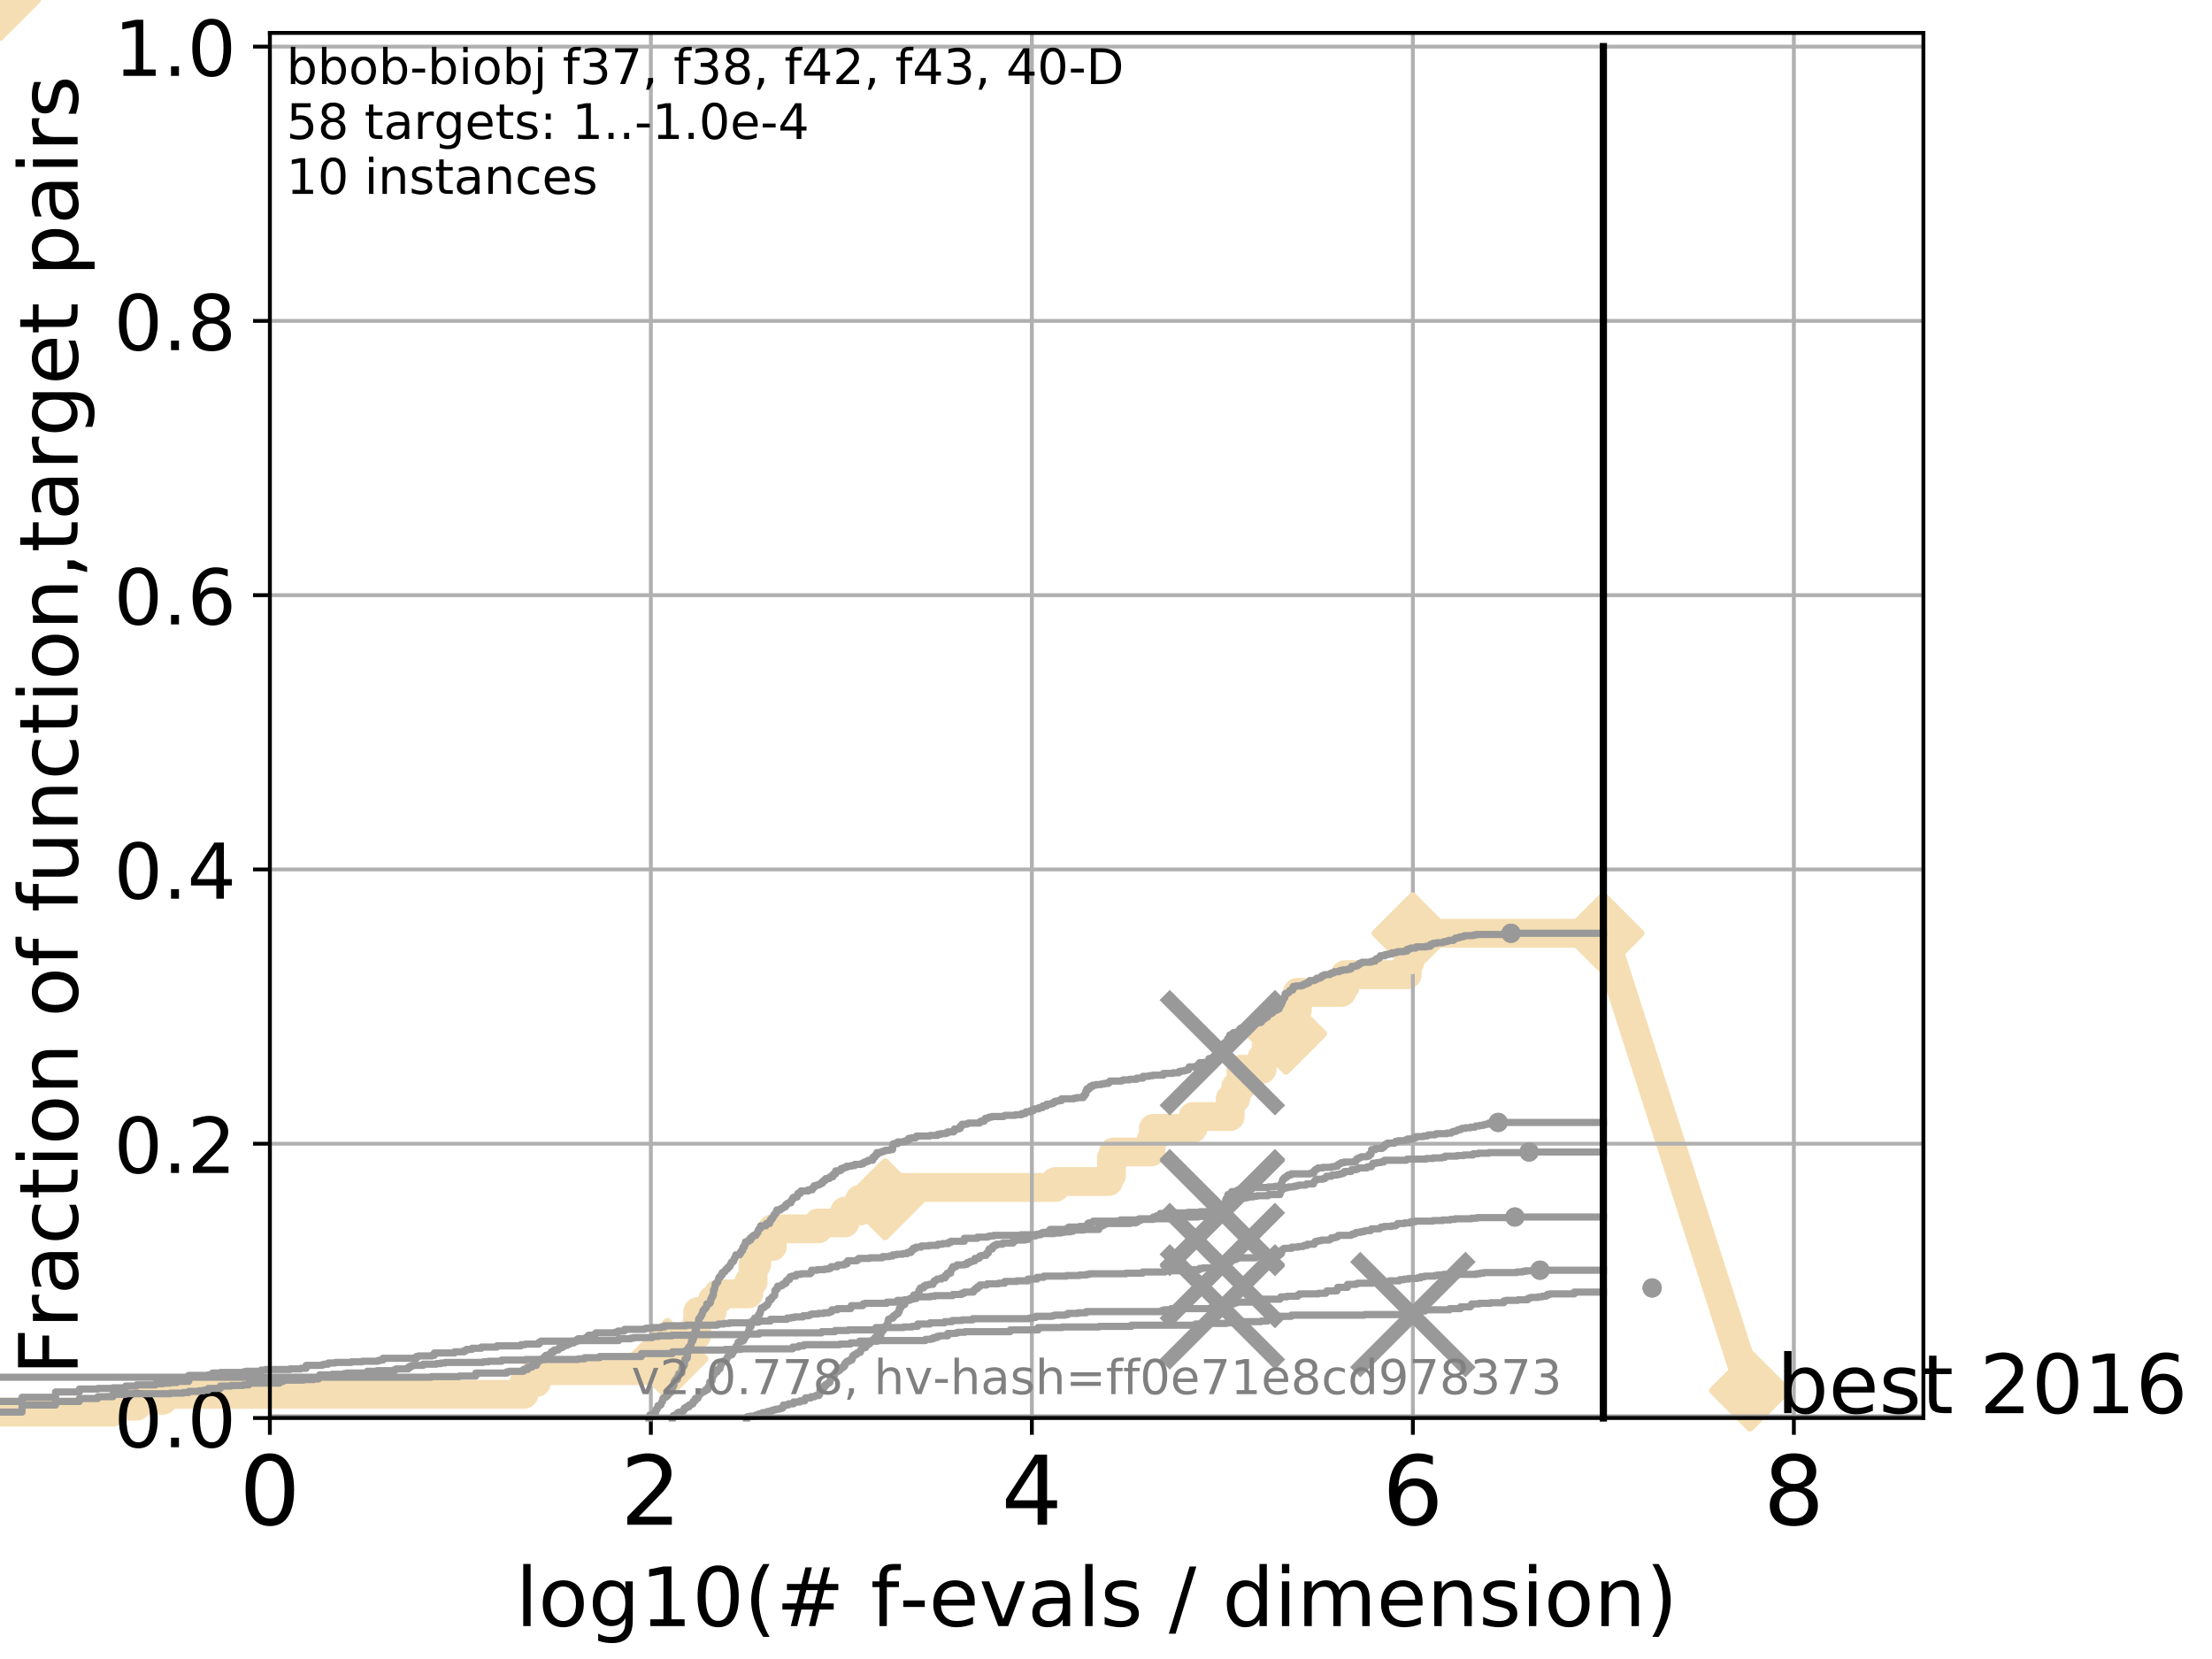 <?xml version="1.0" encoding="utf-8" standalone="no"?>
<!DOCTYPE svg PUBLIC "-//W3C//DTD SVG 1.1//EN"
  "http://www.w3.org/Graphics/SVG/1.1/DTD/svg11.dtd">
<!-- Created with matplotlib (http://matplotlib.org/) -->
<svg height="345pt" version="1.1" viewBox="0 0 460 345" width="460pt" xmlns="http://www.w3.org/2000/svg" xmlns:xlink="http://www.w3.org/1999/xlink">
 <defs>
  <style type="text/css">
*{stroke-linecap:butt;stroke-linejoin:round;}
  </style>
 </defs>
 <g id="figure_1">
  <g id="patch_1">
   <path d="M 0 345.6 
L 460.8 345.6 
L 460.8 0 
L 0 0 
z
" style="fill:#ffffff;"/>
  </g>
  <g id="axes_1">
   <g id="patch_2">
    <path d="M 56.12 294.88 
L 399.984 294.88 
L 399.984 6.845 
L 56.12 6.845 
z
" style="fill:#ffffff;"/>
   </g>
   <g id="line2d_1">
    <path d="M -1 293.651 
L 23.48 293.651 
L 23.48 292.422 
L 28.43 292.422 
L 28.43 291.192 
L 33.909 291.192 
L 33.909 289.963 
L 108.945 289.963 
L 108.945 287.505 
L 111.535 287.505 
L 111.535 285.046 
L 138.797 285.046 
L 138.797 282.588 
L 141.324 282.588 
L 141.324 280.129 
L 142.707 280.129 
L 142.707 277.671 
L 144.891 277.671 
L 144.891 275.212 
L 145.097 275.212 
L 145.097 272.754 
L 148.11 272.754 
L 148.11 271.524 
L 148.153 271.524 
L 148.153 270.295 
L 149.347 270.295 
L 149.347 269.066 
L 155.692 269.066 
L 155.692 266.608 
L 156.604 266.608 
L 156.604 262.92 
L 157.375 262.92 
L 157.375 259.232 
L 160.61 259.232 
L 160.61 255.544 
L 170.174 255.544 
L 170.174 254.315 
L 175.702 254.315 
L 175.702 251.857 
L 178.789 251.857 
L 178.789 249.398 
L 184.053 249.398 
L 184.053 246.94 
L 219.472 246.94 
L 219.472 245.711 
L 230.52 245.711 
L 230.52 244.481 
L 231.134 244.481 
L 231.134 240.794 
L 231.568 240.794 
L 231.568 239.564 
L 239.363 239.564 
L 239.363 237.106 
L 239.853 237.106 
L 239.853 234.647 
L 248.08 234.647 
L 248.08 232.189 
L 255.826 232.189 
L 255.826 228.501 
L 256.977 228.501 
L 256.977 226.043 
L 258.07 226.043 
L 258.07 222.355 
L 262.471 222.355 
L 262.471 219.897 
L 263.346 219.897 
L 263.346 217.438 
L 265.117 217.438 
L 265.117 214.98 
L 267.434 214.98 
L 267.434 213.75 
L 269.105 213.75 
L 269.105 210.063 
L 269.79 210.063 
L 269.79 206.375 
L 279.008 206.375 
L 279.008 205.146 
L 279.713 205.146 
L 279.713 202.687 
L 292.644 202.687 
L 292.644 200.229 
L 293.123 200.229 
L 293.123 197.77 
L 293.371 197.77 
L 293.371 195.312 
L 293.748 195.312 
L 293.748 194.083 
L 333.43 194.083 
" style="fill:none;stroke:#f5deb3;stroke-linecap:square;stroke-width:6;"/>
   </g>
   <g id="line2d_2">
    <path d="M 0 0 
" style="fill:none;stroke:#f5deb3;stroke-linecap:square;stroke-width:6;"/>
    <defs>
     <path d="M -0 7.778 
L 7.778 0 
L 0 -7.778 
L -7.778 -0 
z
" id="ma75f801719" style="stroke:#f5deb3;stroke-linejoin:miter;stroke-width:1.5;"/>
    </defs>
    <g>
     <use style="fill:#f5deb3;stroke:#f5deb3;stroke-linejoin:miter;stroke-width:1.5;" x="0" xlink:href="#ma75f801719" y="0"/>
    </g>
   </g>
   <g id="line2d_3">
    <path d="M 333.43 194.083 
L 363.934 289.176 
" style="fill:none;stroke:#f5deb3;stroke-linecap:square;stroke-width:6;"/>
    <g>
     <use style="fill:#f5deb3;stroke:#f5deb3;stroke-linejoin:miter;stroke-width:1.5;" x="333.43" xlink:href="#ma75f801719" y="194.083"/>
     <use style="fill:#f5deb3;stroke:#f5deb3;stroke-linejoin:miter;stroke-width:1.5;" x="363.934" xlink:href="#ma75f801719" y="289.176"/>
    </g>
   </g>
   <g id="matplotlib.axis_1">
    <g id="xtick_1">
     <g id="line2d_4">
      <path clip-path="url(#p4b42a52053)" d="M 56.12 294.88 
L 56.12 6.845 
" style="fill:none;stroke:#b0b0b0;stroke-linecap:square;stroke-width:0.8;"/>
     </g>
     <g id="line2d_5">
      <defs>
       <path d="M 0 0 
L 0 3.5 
" id="m2c4dc86b87" style="stroke:#000000;stroke-width:0.8;"/>
      </defs>
      <g>
       <use style="stroke:#000000;stroke-width:0.8;" x="56.12" xlink:href="#m2c4dc86b87" y="294.88"/>
      </g>
     </g>
     <g id="text_1">
      <!-- 0 -->
      <defs>
       <path d="M 31.781 66.406 
Q 24.172 66.406 20.328 58.906 
Q 16.5 51.422 16.5 36.375 
Q 16.5 21.391 20.328 13.891 
Q 24.172 6.391 31.781 6.391 
Q 39.453 6.391 43.281 13.891 
Q 47.125 21.391 47.125 36.375 
Q 47.125 51.422 43.281 58.906 
Q 39.453 66.406 31.781 66.406 
z
M 31.781 74.219 
Q 44.047 74.219 50.516 64.516 
Q 56.984 54.828 56.984 36.375 
Q 56.984 17.969 50.516 8.266 
Q 44.047 -1.422 31.781 -1.422 
Q 19.531 -1.422 13.062 8.266 
Q 6.594 17.969 6.594 36.375 
Q 6.594 54.828 13.062 64.516 
Q 19.531 74.219 31.781 74.219 
z
" id="DejaVuSans-30"/>
      </defs>
      <g transform="translate(49.758 317.077)scale(0.2 -0.2)">
       <use xlink:href="#DejaVuSans-30"/>
      </g>
     </g>
    </g>
    <g id="xtick_2">
     <g id="line2d_6">
      <path clip-path="url(#p4b42a52053)" d="M 135.351 294.88 
L 135.351 6.845 
" style="fill:none;stroke:#b0b0b0;stroke-linecap:square;stroke-width:0.8;"/>
     </g>
     <g id="line2d_7">
      <g>
       <use style="stroke:#000000;stroke-width:0.8;" x="135.351" xlink:href="#m2c4dc86b87" y="294.88"/>
      </g>
     </g>
     <g id="text_2">
      <!-- 2 -->
      <defs>
       <path d="M 19.188 8.297 
L 53.609 8.297 
L 53.609 0 
L 7.328 0 
L 7.328 8.297 
Q 12.938 14.109 22.625 23.891 
Q 32.328 33.688 34.812 36.531 
Q 39.547 41.844 41.422 45.531 
Q 43.312 49.219 43.312 52.781 
Q 43.312 58.594 39.234 62.25 
Q 35.156 65.922 28.609 65.922 
Q 23.969 65.922 18.812 64.312 
Q 13.672 62.703 7.812 59.422 
L 7.812 69.391 
Q 13.766 71.781 18.938 73 
Q 24.125 74.219 28.422 74.219 
Q 39.75 74.219 46.484 68.547 
Q 53.219 62.891 53.219 53.422 
Q 53.219 48.922 51.531 44.891 
Q 49.859 40.875 45.406 35.406 
Q 44.188 33.984 37.641 27.219 
Q 31.109 20.453 19.188 8.297 
z
" id="DejaVuSans-32"/>
      </defs>
      <g transform="translate(128.989 317.077)scale(0.2 -0.2)">
       <use xlink:href="#DejaVuSans-32"/>
      </g>
     </g>
    </g>
    <g id="xtick_3">
     <g id="line2d_8">
      <path clip-path="url(#p4b42a52053)" d="M 214.583 294.88 
L 214.583 6.845 
" style="fill:none;stroke:#b0b0b0;stroke-linecap:square;stroke-width:0.8;"/>
     </g>
     <g id="line2d_9">
      <g>
       <use style="stroke:#000000;stroke-width:0.8;" x="214.583" xlink:href="#m2c4dc86b87" y="294.88"/>
      </g>
     </g>
     <g id="text_3">
      <!-- 4 -->
      <defs>
       <path d="M 37.797 64.312 
L 12.891 25.391 
L 37.797 25.391 
z
M 35.203 72.906 
L 47.609 72.906 
L 47.609 25.391 
L 58.016 25.391 
L 58.016 17.188 
L 47.609 17.188 
L 47.609 0 
L 37.797 0 
L 37.797 17.188 
L 4.891 17.188 
L 4.891 26.703 
z
" id="DejaVuSans-34"/>
      </defs>
      <g transform="translate(208.22 317.077)scale(0.2 -0.2)">
       <use xlink:href="#DejaVuSans-34"/>
      </g>
     </g>
    </g>
    <g id="xtick_4">
     <g id="line2d_10">
      <path clip-path="url(#p4b42a52053)" d="M 293.814 294.88 
L 293.814 6.845 
" style="fill:none;stroke:#b0b0b0;stroke-linecap:square;stroke-width:0.8;"/>
     </g>
     <g id="line2d_11">
      <g>
       <use style="stroke:#000000;stroke-width:0.8;" x="293.814" xlink:href="#m2c4dc86b87" y="294.88"/>
      </g>
     </g>
     <g id="text_4">
      <!-- 6 -->
      <defs>
       <path d="M 33.016 40.375 
Q 26.375 40.375 22.484 35.828 
Q 18.609 31.297 18.609 23.391 
Q 18.609 15.531 22.484 10.953 
Q 26.375 6.391 33.016 6.391 
Q 39.656 6.391 43.531 10.953 
Q 47.406 15.531 47.406 23.391 
Q 47.406 31.297 43.531 35.828 
Q 39.656 40.375 33.016 40.375 
z
M 52.594 71.297 
L 52.594 62.312 
Q 48.875 64.062 45.094 64.984 
Q 41.312 65.922 37.594 65.922 
Q 27.828 65.922 22.672 59.328 
Q 17.531 52.734 16.797 39.406 
Q 19.672 43.656 24.016 45.922 
Q 28.375 48.188 33.594 48.188 
Q 44.578 48.188 50.953 41.516 
Q 57.328 34.859 57.328 23.391 
Q 57.328 12.156 50.688 5.359 
Q 44.047 -1.422 33.016 -1.422 
Q 20.359 -1.422 13.672 8.266 
Q 6.984 17.969 6.984 36.375 
Q 6.984 53.656 15.188 63.938 
Q 23.391 74.219 37.203 74.219 
Q 40.922 74.219 44.703 73.484 
Q 48.484 72.75 52.594 71.297 
z
" id="DejaVuSans-36"/>
      </defs>
      <g transform="translate(287.452 317.077)scale(0.2 -0.2)">
       <use xlink:href="#DejaVuSans-36"/>
      </g>
     </g>
    </g>
    <g id="xtick_5">
     <g id="line2d_12">
      <path clip-path="url(#p4b42a52053)" d="M 373.045 294.88 
L 373.045 6.845 
" style="fill:none;stroke:#b0b0b0;stroke-linecap:square;stroke-width:0.8;"/>
     </g>
     <g id="line2d_13">
      <g>
       <use style="stroke:#000000;stroke-width:0.8;" x="373.045" xlink:href="#m2c4dc86b87" y="294.88"/>
      </g>
     </g>
     <g id="text_5">
      <!-- 8 -->
      <defs>
       <path d="M 31.781 34.625 
Q 24.75 34.625 20.719 30.859 
Q 16.703 27.094 16.703 20.516 
Q 16.703 13.922 20.719 10.156 
Q 24.75 6.391 31.781 6.391 
Q 38.812 6.391 42.859 10.172 
Q 46.922 13.969 46.922 20.516 
Q 46.922 27.094 42.891 30.859 
Q 38.875 34.625 31.781 34.625 
z
M 21.922 38.812 
Q 15.578 40.375 12.031 44.719 
Q 8.5 49.078 8.5 55.328 
Q 8.5 64.062 14.719 69.141 
Q 20.953 74.219 31.781 74.219 
Q 42.672 74.219 48.875 69.141 
Q 55.078 64.062 55.078 55.328 
Q 55.078 49.078 51.531 44.719 
Q 48 40.375 41.703 38.812 
Q 48.828 37.156 52.797 32.312 
Q 56.781 27.484 56.781 20.516 
Q 56.781 9.906 50.312 4.234 
Q 43.844 -1.422 31.781 -1.422 
Q 19.734 -1.422 13.25 4.234 
Q 6.781 9.906 6.781 20.516 
Q 6.781 27.484 10.781 32.312 
Q 14.797 37.156 21.922 38.812 
z
M 18.312 54.391 
Q 18.312 48.734 21.844 45.562 
Q 25.391 42.391 31.781 42.391 
Q 38.141 42.391 41.719 45.562 
Q 45.312 48.734 45.312 54.391 
Q 45.312 60.062 41.719 63.234 
Q 38.141 66.406 31.781 66.406 
Q 25.391 66.406 21.844 63.234 
Q 18.312 60.062 18.312 54.391 
z
" id="DejaVuSans-38"/>
      </defs>
      <g transform="translate(366.683 317.077)scale(0.2 -0.2)">
       <use xlink:href="#DejaVuSans-38"/>
      </g>
     </g>
    </g>
    <g id="text_6">
     <!-- log10(# f-evals / dimension) -->
     <defs>
      <path d="M 9.422 75.984 
L 18.406 75.984 
L 18.406 0 
L 9.422 0 
z
" id="DejaVuSans-6c"/>
      <path d="M 30.609 48.391 
Q 23.391 48.391 19.188 42.75 
Q 14.984 37.109 14.984 27.297 
Q 14.984 17.484 19.156 11.844 
Q 23.344 6.203 30.609 6.203 
Q 37.797 6.203 41.984 11.859 
Q 46.188 17.531 46.188 27.297 
Q 46.188 37.016 41.984 42.703 
Q 37.797 48.391 30.609 48.391 
z
M 30.609 56 
Q 42.328 56 49.016 48.375 
Q 55.719 40.766 55.719 27.297 
Q 55.719 13.875 49.016 6.219 
Q 42.328 -1.422 30.609 -1.422 
Q 18.844 -1.422 12.172 6.219 
Q 5.516 13.875 5.516 27.297 
Q 5.516 40.766 12.172 48.375 
Q 18.844 56 30.609 56 
z
" id="DejaVuSans-6f"/>
      <path d="M 45.406 27.984 
Q 45.406 37.75 41.375 43.109 
Q 37.359 48.484 30.078 48.484 
Q 22.859 48.484 18.828 43.109 
Q 14.797 37.75 14.797 27.984 
Q 14.797 18.266 18.828 12.891 
Q 22.859 7.516 30.078 7.516 
Q 37.359 7.516 41.375 12.891 
Q 45.406 18.266 45.406 27.984 
z
M 54.391 6.781 
Q 54.391 -7.172 48.188 -13.984 
Q 42 -20.797 29.203 -20.797 
Q 24.469 -20.797 20.266 -20.094 
Q 16.062 -19.391 12.109 -17.922 
L 12.109 -9.188 
Q 16.062 -11.328 19.922 -12.344 
Q 23.781 -13.375 27.781 -13.375 
Q 36.625 -13.375 41.016 -8.766 
Q 45.406 -4.156 45.406 5.172 
L 45.406 9.625 
Q 42.625 4.781 38.281 2.391 
Q 33.938 0 27.875 0 
Q 17.828 0 11.672 7.656 
Q 5.516 15.328 5.516 27.984 
Q 5.516 40.672 11.672 48.328 
Q 17.828 56 27.875 56 
Q 33.938 56 38.281 53.609 
Q 42.625 51.219 45.406 46.391 
L 45.406 54.688 
L 54.391 54.688 
z
" id="DejaVuSans-67"/>
      <path d="M 12.406 8.297 
L 28.516 8.297 
L 28.516 63.922 
L 10.984 60.406 
L 10.984 69.391 
L 28.422 72.906 
L 38.281 72.906 
L 38.281 8.297 
L 54.391 8.297 
L 54.391 0 
L 12.406 0 
z
" id="DejaVuSans-31"/>
      <path d="M 31 75.875 
Q 24.469 64.656 21.281 53.656 
Q 18.109 42.672 18.109 31.391 
Q 18.109 20.125 21.312 9.062 
Q 24.516 -2 31 -13.188 
L 23.188 -13.188 
Q 15.875 -1.703 12.234 9.375 
Q 8.594 20.453 8.594 31.391 
Q 8.594 42.281 12.203 53.312 
Q 15.828 64.359 23.188 75.875 
z
" id="DejaVuSans-28"/>
      <path d="M 51.125 44 
L 36.922 44 
L 32.812 27.688 
L 47.125 27.688 
z
M 43.797 71.781 
L 38.719 51.516 
L 52.984 51.516 
L 58.109 71.781 
L 65.922 71.781 
L 60.891 51.516 
L 76.125 51.516 
L 76.125 44 
L 58.984 44 
L 54.984 27.688 
L 70.516 27.688 
L 70.516 20.219 
L 53.078 20.219 
L 48 0 
L 40.188 0 
L 45.219 20.219 
L 30.906 20.219 
L 25.875 0 
L 18.016 0 
L 23.094 20.219 
L 7.719 20.219 
L 7.719 27.688 
L 24.906 27.688 
L 29 44 
L 13.281 44 
L 13.281 51.516 
L 30.906 51.516 
L 35.891 71.781 
z
" id="DejaVuSans-23"/>
      <path id="DejaVuSans-20"/>
      <path d="M 37.109 75.984 
L 37.109 68.5 
L 28.516 68.5 
Q 23.688 68.5 21.797 66.547 
Q 19.922 64.594 19.922 59.516 
L 19.922 54.688 
L 34.719 54.688 
L 34.719 47.703 
L 19.922 47.703 
L 19.922 0 
L 10.891 0 
L 10.891 47.703 
L 2.297 47.703 
L 2.297 54.688 
L 10.891 54.688 
L 10.891 58.5 
Q 10.891 67.625 15.141 71.797 
Q 19.391 75.984 28.609 75.984 
z
" id="DejaVuSans-66"/>
      <path d="M 4.891 31.391 
L 31.203 31.391 
L 31.203 23.391 
L 4.891 23.391 
z
" id="DejaVuSans-2d"/>
      <path d="M 56.203 29.594 
L 56.203 25.203 
L 14.891 25.203 
Q 15.484 15.922 20.484 11.062 
Q 25.484 6.203 34.422 6.203 
Q 39.594 6.203 44.453 7.469 
Q 49.312 8.734 54.109 11.281 
L 54.109 2.781 
Q 49.266 0.734 44.188 -0.344 
Q 39.109 -1.422 33.891 -1.422 
Q 20.797 -1.422 13.156 6.188 
Q 5.516 13.812 5.516 26.812 
Q 5.516 40.234 12.766 48.109 
Q 20.016 56 32.328 56 
Q 43.359 56 49.781 48.891 
Q 56.203 41.797 56.203 29.594 
z
M 47.219 32.234 
Q 47.125 39.594 43.094 43.984 
Q 39.062 48.391 32.422 48.391 
Q 24.906 48.391 20.391 44.141 
Q 15.875 39.891 15.188 32.172 
z
" id="DejaVuSans-65"/>
      <path d="M 2.984 54.688 
L 12.5 54.688 
L 29.594 8.797 
L 46.688 54.688 
L 56.203 54.688 
L 35.688 0 
L 23.484 0 
z
" id="DejaVuSans-76"/>
      <path d="M 34.281 27.484 
Q 23.391 27.484 19.188 25 
Q 14.984 22.516 14.984 16.5 
Q 14.984 11.719 18.141 8.906 
Q 21.297 6.109 26.703 6.109 
Q 34.188 6.109 38.703 11.406 
Q 43.219 16.703 43.219 25.484 
L 43.219 27.484 
z
M 52.203 31.203 
L 52.203 0 
L 43.219 0 
L 43.219 8.297 
Q 40.141 3.328 35.547 0.953 
Q 30.953 -1.422 24.312 -1.422 
Q 15.922 -1.422 10.953 3.297 
Q 6 8.016 6 15.922 
Q 6 25.141 12.172 29.828 
Q 18.359 34.516 30.609 34.516 
L 43.219 34.516 
L 43.219 35.406 
Q 43.219 41.609 39.141 45 
Q 35.062 48.391 27.688 48.391 
Q 23 48.391 18.547 47.266 
Q 14.109 46.141 10.016 43.891 
L 10.016 52.203 
Q 14.938 54.109 19.578 55.047 
Q 24.219 56 28.609 56 
Q 40.484 56 46.344 49.844 
Q 52.203 43.703 52.203 31.203 
z
" id="DejaVuSans-61"/>
      <path d="M 44.281 53.078 
L 44.281 44.578 
Q 40.484 46.531 36.375 47.5 
Q 32.281 48.484 27.875 48.484 
Q 21.188 48.484 17.844 46.438 
Q 14.5 44.391 14.5 40.281 
Q 14.5 37.156 16.891 35.375 
Q 19.281 33.594 26.516 31.984 
L 29.594 31.297 
Q 39.156 29.25 43.188 25.516 
Q 47.219 21.781 47.219 15.094 
Q 47.219 7.469 41.188 3.016 
Q 35.156 -1.422 24.609 -1.422 
Q 20.219 -1.422 15.453 -0.562 
Q 10.688 0.297 5.422 2 
L 5.422 11.281 
Q 10.406 8.688 15.234 7.391 
Q 20.062 6.109 24.812 6.109 
Q 31.156 6.109 34.562 8.281 
Q 37.984 10.453 37.984 14.406 
Q 37.984 18.062 35.516 20.016 
Q 33.062 21.969 24.703 23.781 
L 21.578 24.516 
Q 13.234 26.266 9.516 29.906 
Q 5.812 33.547 5.812 39.891 
Q 5.812 47.609 11.281 51.797 
Q 16.75 56 26.812 56 
Q 31.781 56 36.172 55.266 
Q 40.578 54.547 44.281 53.078 
z
" id="DejaVuSans-73"/>
      <path d="M 25.391 72.906 
L 33.688 72.906 
L 8.297 -9.281 
L 0 -9.281 
z
" id="DejaVuSans-2f"/>
      <path d="M 45.406 46.391 
L 45.406 75.984 
L 54.391 75.984 
L 54.391 0 
L 45.406 0 
L 45.406 8.203 
Q 42.578 3.328 38.25 0.953 
Q 33.938 -1.422 27.875 -1.422 
Q 17.969 -1.422 11.734 6.484 
Q 5.516 14.406 5.516 27.297 
Q 5.516 40.188 11.734 48.094 
Q 17.969 56 27.875 56 
Q 33.938 56 38.25 53.625 
Q 42.578 51.266 45.406 46.391 
z
M 14.797 27.297 
Q 14.797 17.391 18.875 11.75 
Q 22.953 6.109 30.078 6.109 
Q 37.203 6.109 41.297 11.75 
Q 45.406 17.391 45.406 27.297 
Q 45.406 37.203 41.297 42.844 
Q 37.203 48.484 30.078 48.484 
Q 22.953 48.484 18.875 42.844 
Q 14.797 37.203 14.797 27.297 
z
" id="DejaVuSans-64"/>
      <path d="M 9.422 54.688 
L 18.406 54.688 
L 18.406 0 
L 9.422 0 
z
M 9.422 75.984 
L 18.406 75.984 
L 18.406 64.594 
L 9.422 64.594 
z
" id="DejaVuSans-69"/>
      <path d="M 52 44.188 
Q 55.375 50.25 60.062 53.125 
Q 64.75 56 71.094 56 
Q 79.641 56 84.281 50.016 
Q 88.922 44.047 88.922 33.016 
L 88.922 0 
L 79.891 0 
L 79.891 32.719 
Q 79.891 40.578 77.094 44.375 
Q 74.312 48.188 68.609 48.188 
Q 61.625 48.188 57.562 43.547 
Q 53.516 38.922 53.516 30.906 
L 53.516 0 
L 44.484 0 
L 44.484 32.719 
Q 44.484 40.625 41.703 44.406 
Q 38.922 48.188 33.109 48.188 
Q 26.219 48.188 22.156 43.531 
Q 18.109 38.875 18.109 30.906 
L 18.109 0 
L 9.078 0 
L 9.078 54.688 
L 18.109 54.688 
L 18.109 46.188 
Q 21.188 51.219 25.484 53.609 
Q 29.781 56 35.688 56 
Q 41.656 56 45.828 52.969 
Q 50 49.953 52 44.188 
z
" id="DejaVuSans-6d"/>
      <path d="M 54.891 33.016 
L 54.891 0 
L 45.906 0 
L 45.906 32.719 
Q 45.906 40.484 42.875 44.328 
Q 39.844 48.188 33.797 48.188 
Q 26.516 48.188 22.312 43.547 
Q 18.109 38.922 18.109 30.906 
L 18.109 0 
L 9.078 0 
L 9.078 54.688 
L 18.109 54.688 
L 18.109 46.188 
Q 21.344 51.125 25.703 53.562 
Q 30.078 56 35.797 56 
Q 45.219 56 50.047 50.172 
Q 54.891 44.344 54.891 33.016 
z
" id="DejaVuSans-6e"/>
      <path d="M 8.016 75.875 
L 15.828 75.875 
Q 23.141 64.359 26.781 53.312 
Q 30.422 42.281 30.422 31.391 
Q 30.422 20.453 26.781 9.375 
Q 23.141 -1.703 15.828 -13.188 
L 8.016 -13.188 
Q 14.5 -2 17.703 9.062 
Q 20.906 20.125 20.906 31.391 
Q 20.906 42.672 17.703 53.656 
Q 14.5 64.656 8.016 75.875 
z
" id="DejaVuSans-29"/>
     </defs>
     <g transform="translate(107.211 338.154)scale(0.17 -0.17)">
      <use xlink:href="#DejaVuSans-6c"/>
      <use x="27.783" xlink:href="#DejaVuSans-6f"/>
      <use x="88.965" xlink:href="#DejaVuSans-67"/>
      <use x="152.441" xlink:href="#DejaVuSans-31"/>
      <use x="216.064" xlink:href="#DejaVuSans-30"/>
      <use x="279.688" xlink:href="#DejaVuSans-28"/>
      <use x="318.701" xlink:href="#DejaVuSans-23"/>
      <use x="402.49" xlink:href="#DejaVuSans-20"/>
      <use x="434.277" xlink:href="#DejaVuSans-66"/>
      <use x="469.404" xlink:href="#DejaVuSans-2d"/>
      <use x="505.488" xlink:href="#DejaVuSans-65"/>
      <use x="567.012" xlink:href="#DejaVuSans-76"/>
      <use x="626.191" xlink:href="#DejaVuSans-61"/>
      <use x="687.471" xlink:href="#DejaVuSans-6c"/>
      <use x="715.254" xlink:href="#DejaVuSans-73"/>
      <use x="767.354" xlink:href="#DejaVuSans-20"/>
      <use x="799.141" xlink:href="#DejaVuSans-2f"/>
      <use x="832.832" xlink:href="#DejaVuSans-20"/>
      <use x="864.619" xlink:href="#DejaVuSans-64"/>
      <use x="928.096" xlink:href="#DejaVuSans-69"/>
      <use x="955.879" xlink:href="#DejaVuSans-6d"/>
      <use x="1053.291" xlink:href="#DejaVuSans-65"/>
      <use x="1114.814" xlink:href="#DejaVuSans-6e"/>
      <use x="1178.193" xlink:href="#DejaVuSans-73"/>
      <use x="1230.293" xlink:href="#DejaVuSans-69"/>
      <use x="1258.076" xlink:href="#DejaVuSans-6f"/>
      <use x="1319.258" xlink:href="#DejaVuSans-6e"/>
      <use x="1382.637" xlink:href="#DejaVuSans-29"/>
     </g>
    </g>
   </g>
   <g id="matplotlib.axis_2">
    <g id="ytick_1">
     <g id="line2d_14">
      <path clip-path="url(#p4b42a52053)" d="M 56.12 294.88 
L 399.984 294.88 
" style="fill:none;stroke:#b0b0b0;stroke-linecap:square;stroke-width:0.8;"/>
     </g>
     <g id="line2d_15">
      <defs>
       <path d="M 0 0 
L -3.5 0 
" id="ma5f255a7c0" style="stroke:#000000;stroke-width:0.8;"/>
      </defs>
      <g>
       <use style="stroke:#000000;stroke-width:0.8;" x="56.12" xlink:href="#ma5f255a7c0" y="294.88"/>
      </g>
     </g>
     <g id="text_7">
      <!-- 0.0 -->
      <defs>
       <path d="M 10.688 12.406 
L 21 12.406 
L 21 0 
L 10.688 0 
z
" id="DejaVuSans-2e"/>
      </defs>
      <g transform="translate(23.675 300.959)scale(0.16 -0.16)">
       <use xlink:href="#DejaVuSans-30"/>
       <use x="63.623" xlink:href="#DejaVuSans-2e"/>
       <use x="95.41" xlink:href="#DejaVuSans-30"/>
      </g>
     </g>
    </g>
    <g id="ytick_2">
     <g id="line2d_16">
      <path clip-path="url(#p4b42a52053)" d="M 56.12 237.843 
L 399.984 237.843 
" style="fill:none;stroke:#b0b0b0;stroke-linecap:square;stroke-width:0.8;"/>
     </g>
     <g id="line2d_17">
      <g>
       <use style="stroke:#000000;stroke-width:0.8;" x="56.12" xlink:href="#ma5f255a7c0" y="237.843"/>
      </g>
     </g>
     <g id="text_8">
      <!-- 0.2 -->
      <g transform="translate(23.675 243.922)scale(0.16 -0.16)">
       <use xlink:href="#DejaVuSans-30"/>
       <use x="63.623" xlink:href="#DejaVuSans-2e"/>
       <use x="95.41" xlink:href="#DejaVuSans-32"/>
      </g>
     </g>
    </g>
    <g id="ytick_3">
     <g id="line2d_18">
      <path clip-path="url(#p4b42a52053)" d="M 56.12 180.807 
L 399.984 180.807 
" style="fill:none;stroke:#b0b0b0;stroke-linecap:square;stroke-width:0.8;"/>
     </g>
     <g id="line2d_19">
      <g>
       <use style="stroke:#000000;stroke-width:0.8;" x="56.12" xlink:href="#ma5f255a7c0" y="180.807"/>
      </g>
     </g>
     <g id="text_9">
      <!-- 0.4 -->
      <g transform="translate(23.675 186.886)scale(0.16 -0.16)">
       <use xlink:href="#DejaVuSans-30"/>
       <use x="63.623" xlink:href="#DejaVuSans-2e"/>
       <use x="95.41" xlink:href="#DejaVuSans-34"/>
      </g>
     </g>
    </g>
    <g id="ytick_4">
     <g id="line2d_20">
      <path clip-path="url(#p4b42a52053)" d="M 56.12 123.77 
L 399.984 123.77 
" style="fill:none;stroke:#b0b0b0;stroke-linecap:square;stroke-width:0.8;"/>
     </g>
     <g id="line2d_21">
      <g>
       <use style="stroke:#000000;stroke-width:0.8;" x="56.12" xlink:href="#ma5f255a7c0" y="123.77"/>
      </g>
     </g>
     <g id="text_10">
      <!-- 0.6 -->
      <g transform="translate(23.675 129.849)scale(0.16 -0.16)">
       <use xlink:href="#DejaVuSans-30"/>
       <use x="63.623" xlink:href="#DejaVuSans-2e"/>
       <use x="95.41" xlink:href="#DejaVuSans-36"/>
      </g>
     </g>
    </g>
    <g id="ytick_5">
     <g id="line2d_22">
      <path clip-path="url(#p4b42a52053)" d="M 56.12 66.734 
L 399.984 66.734 
" style="fill:none;stroke:#b0b0b0;stroke-linecap:square;stroke-width:0.8;"/>
     </g>
     <g id="line2d_23">
      <g>
       <use style="stroke:#000000;stroke-width:0.8;" x="56.12" xlink:href="#ma5f255a7c0" y="66.734"/>
      </g>
     </g>
     <g id="text_11">
      <!-- 0.8 -->
      <g transform="translate(23.675 72.812)scale(0.16 -0.16)">
       <use xlink:href="#DejaVuSans-30"/>
       <use x="63.623" xlink:href="#DejaVuSans-2e"/>
       <use x="95.41" xlink:href="#DejaVuSans-38"/>
      </g>
     </g>
    </g>
    <g id="ytick_6">
     <g id="line2d_24">
      <path clip-path="url(#p4b42a52053)" d="M 56.12 9.697 
L 399.984 9.697 
" style="fill:none;stroke:#b0b0b0;stroke-linecap:square;stroke-width:0.8;"/>
     </g>
     <g id="line2d_25">
      <g>
       <use style="stroke:#000000;stroke-width:0.8;" x="56.12" xlink:href="#ma5f255a7c0" y="9.697"/>
      </g>
     </g>
     <g id="text_12">
      <!-- 1.0 -->
      <g transform="translate(23.675 15.776)scale(0.16 -0.16)">
       <use xlink:href="#DejaVuSans-31"/>
       <use x="63.623" xlink:href="#DejaVuSans-2e"/>
       <use x="95.41" xlink:href="#DejaVuSans-30"/>
      </g>
     </g>
    </g>
    <g id="text_13">
     <!-- Fraction of function,target pairs -->
     <defs>
      <path d="M 9.812 72.906 
L 51.703 72.906 
L 51.703 64.594 
L 19.672 64.594 
L 19.672 43.109 
L 48.578 43.109 
L 48.578 34.812 
L 19.672 34.812 
L 19.672 0 
L 9.812 0 
z
" id="DejaVuSans-46"/>
      <path d="M 41.109 46.297 
Q 39.594 47.172 37.812 47.578 
Q 36.031 48 33.891 48 
Q 26.266 48 22.188 43.047 
Q 18.109 38.094 18.109 28.812 
L 18.109 0 
L 9.078 0 
L 9.078 54.688 
L 18.109 54.688 
L 18.109 46.188 
Q 20.953 51.172 25.484 53.578 
Q 30.031 56 36.531 56 
Q 37.453 56 38.578 55.875 
Q 39.703 55.766 41.062 55.516 
z
" id="DejaVuSans-72"/>
      <path d="M 48.781 52.594 
L 48.781 44.188 
Q 44.969 46.297 41.141 47.344 
Q 37.312 48.391 33.406 48.391 
Q 24.656 48.391 19.812 42.844 
Q 14.984 37.312 14.984 27.297 
Q 14.984 17.281 19.812 11.734 
Q 24.656 6.203 33.406 6.203 
Q 37.312 6.203 41.141 7.25 
Q 44.969 8.297 48.781 10.406 
L 48.781 2.094 
Q 45.016 0.344 40.984 -0.531 
Q 36.969 -1.422 32.422 -1.422 
Q 20.062 -1.422 12.781 6.344 
Q 5.516 14.109 5.516 27.297 
Q 5.516 40.672 12.859 48.328 
Q 20.219 56 33.016 56 
Q 37.156 56 41.109 55.141 
Q 45.062 54.297 48.781 52.594 
z
" id="DejaVuSans-63"/>
      <path d="M 18.312 70.219 
L 18.312 54.688 
L 36.812 54.688 
L 36.812 47.703 
L 18.312 47.703 
L 18.312 18.016 
Q 18.312 11.328 20.141 9.422 
Q 21.969 7.516 27.594 7.516 
L 36.812 7.516 
L 36.812 0 
L 27.594 0 
Q 17.188 0 13.234 3.875 
Q 9.281 7.766 9.281 18.016 
L 9.281 47.703 
L 2.688 47.703 
L 2.688 54.688 
L 9.281 54.688 
L 9.281 70.219 
z
" id="DejaVuSans-74"/>
      <path d="M 8.5 21.578 
L 8.5 54.688 
L 17.484 54.688 
L 17.484 21.922 
Q 17.484 14.156 20.5 10.266 
Q 23.531 6.391 29.594 6.391 
Q 36.859 6.391 41.078 11.031 
Q 45.312 15.672 45.312 23.688 
L 45.312 54.688 
L 54.297 54.688 
L 54.297 0 
L 45.312 0 
L 45.312 8.406 
Q 42.047 3.422 37.719 1 
Q 33.406 -1.422 27.688 -1.422 
Q 18.266 -1.422 13.375 4.438 
Q 8.5 10.297 8.5 21.578 
z
M 31.109 56 
z
" id="DejaVuSans-75"/>
      <path d="M 11.719 12.406 
L 22.016 12.406 
L 22.016 4 
L 14.016 -11.625 
L 7.719 -11.625 
L 11.719 4 
z
" id="DejaVuSans-2c"/>
      <path d="M 18.109 8.203 
L 18.109 -20.797 
L 9.078 -20.797 
L 9.078 54.688 
L 18.109 54.688 
L 18.109 46.391 
Q 20.953 51.266 25.266 53.625 
Q 29.594 56 35.594 56 
Q 45.562 56 51.781 48.094 
Q 58.016 40.188 58.016 27.297 
Q 58.016 14.406 51.781 6.484 
Q 45.562 -1.422 35.594 -1.422 
Q 29.594 -1.422 25.266 0.953 
Q 20.953 3.328 18.109 8.203 
z
M 48.688 27.297 
Q 48.688 37.203 44.609 42.844 
Q 40.531 48.484 33.406 48.484 
Q 26.266 48.484 22.188 42.844 
Q 18.109 37.203 18.109 27.297 
Q 18.109 17.391 22.188 11.75 
Q 26.266 6.109 33.406 6.109 
Q 40.531 6.109 44.609 11.75 
Q 48.688 17.391 48.688 27.297 
z
" id="DejaVuSans-70"/>
     </defs>
     <g transform="translate(16.14 286.002)rotate(-90)scale(0.17 -0.17)">
      <use xlink:href="#DejaVuSans-46"/>
      <use x="57.41" xlink:href="#DejaVuSans-72"/>
      <use x="98.523" xlink:href="#DejaVuSans-61"/>
      <use x="159.803" xlink:href="#DejaVuSans-63"/>
      <use x="214.783" xlink:href="#DejaVuSans-74"/>
      <use x="253.992" xlink:href="#DejaVuSans-69"/>
      <use x="281.775" xlink:href="#DejaVuSans-6f"/>
      <use x="342.957" xlink:href="#DejaVuSans-6e"/>
      <use x="406.336" xlink:href="#DejaVuSans-20"/>
      <use x="438.123" xlink:href="#DejaVuSans-6f"/>
      <use x="499.305" xlink:href="#DejaVuSans-66"/>
      <use x="534.51" xlink:href="#DejaVuSans-20"/>
      <use x="566.297" xlink:href="#DejaVuSans-66"/>
      <use x="601.502" xlink:href="#DejaVuSans-75"/>
      <use x="664.881" xlink:href="#DejaVuSans-6e"/>
      <use x="728.26" xlink:href="#DejaVuSans-63"/>
      <use x="783.24" xlink:href="#DejaVuSans-74"/>
      <use x="822.449" xlink:href="#DejaVuSans-69"/>
      <use x="850.232" xlink:href="#DejaVuSans-6f"/>
      <use x="911.414" xlink:href="#DejaVuSans-6e"/>
      <use x="974.793" xlink:href="#DejaVuSans-2c"/>
      <use x="1006.58" xlink:href="#DejaVuSans-74"/>
      <use x="1045.789" xlink:href="#DejaVuSans-61"/>
      <use x="1107.068" xlink:href="#DejaVuSans-72"/>
      <use x="1148.166" xlink:href="#DejaVuSans-67"/>
      <use x="1211.643" xlink:href="#DejaVuSans-65"/>
      <use x="1273.166" xlink:href="#DejaVuSans-74"/>
      <use x="1312.375" xlink:href="#DejaVuSans-20"/>
      <use x="1344.162" xlink:href="#DejaVuSans-70"/>
      <use x="1407.639" xlink:href="#DejaVuSans-61"/>
      <use x="1468.918" xlink:href="#DejaVuSans-69"/>
      <use x="1496.701" xlink:href="#DejaVuSans-72"/>
      <use x="1537.814" xlink:href="#DejaVuSans-73"/>
     </g>
    </g>
   </g>
   <g id="line2d_26">
    <defs>
     <path d="M 0 1.5 
C 0.398 1.5 0.779 1.342 1.061 1.061 
C 1.342 0.779 1.5 0.398 1.5 0 
C 1.5 -0.398 1.342 -0.779 1.061 -1.061 
C 0.779 -1.342 0.398 -1.5 0 -1.5 
C -0.398 -1.5 -0.779 -1.342 -1.061 -1.061 
C -1.342 -0.779 -1.5 -0.398 -1.5 0 
C -1.5 0.398 -1.342 0.779 -1.061 1.061 
C -0.779 1.342 -0.398 1.5 0 1.5 
z
" id="m88e961ab31" style="stroke:#f5deb3;"/>
    </defs>
    <g>
     <use style="fill:#f5deb3;stroke:#f5deb3;" x="293.748" xlink:href="#m88e961ab31" y="194.083"/>
     <use style="fill:#f5deb3;stroke:#f5deb3;" x="293.748" xlink:href="#m88e961ab31" y="194.083"/>
    </g>
   </g>
   <g id="line2d_27">
    <g>
     <use style="fill:#f5deb3;stroke:#f5deb3;stroke-linejoin:miter;stroke-width:1.5;" x="138.797" xlink:href="#ma75f801719" y="282.588"/>
     <use style="fill:#f5deb3;stroke:#f5deb3;stroke-linejoin:miter;stroke-width:1.5;" x="184.053" xlink:href="#ma75f801719" y="249.398"/>
     <use style="fill:#f5deb3;stroke:#f5deb3;stroke-linejoin:miter;stroke-width:1.5;" x="267.434" xlink:href="#ma75f801719" y="214.98"/>
     <use style="fill:#f5deb3;stroke:#f5deb3;stroke-linejoin:miter;stroke-width:1.5;" x="293.748" xlink:href="#ma75f801719" y="194.083"/>
     <use style="fill:#f5deb3;stroke:#f5deb3;stroke-linejoin:miter;stroke-width:1.5;" x="333.43" xlink:href="#ma75f801719" y="194.083"/>
    </g>
   </g>
   <g id="line2d_28">
    <defs>
     <path d="M 0 1.5 
C 0.398 1.5 0.779 1.342 1.061 1.061 
C 1.342 0.779 1.5 0.398 1.5 0 
C 1.5 -0.398 1.342 -0.779 1.061 -1.061 
C 0.779 -1.342 0.398 -1.5 0 -1.5 
C -0.398 -1.5 -0.779 -1.342 -1.061 -1.061 
C -1.342 -0.779 -1.5 -0.398 -1.5 0 
C -1.5 0.398 -1.342 0.779 -1.061 1.061 
C -0.779 1.342 -0.398 1.5 0 1.5 
z
" id="mb5d81e2d5f" style="stroke:#999999;"/>
    </defs>
    <g>
     <use style="fill:#999999;stroke:#999999;" x="315.026" xlink:href="#mb5d81e2d5f" y="253.086"/>
     <use style="fill:#999999;stroke:#999999;" x="315.026" xlink:href="#mb5d81e2d5f" y="253.086"/>
    </g>
   </g>
   <g id="line2d_29">
    <path d="M -1 286.398 
L 89.722 286.398 
L 89.722 286.275 
L 95.519 286.275 
L 95.519 286.152 
L 98.944 286.152 
L 98.944 285.538 
L 105.388 285.538 
L 105.388 285.292 
L 105.92 285.292 
L 105.92 285.169 
L 108.845 285.169 
L 108.845 284.8 
L 109.726 284.8 
L 109.764 284.309 
L 110.618 284.309 
L 110.618 283.94 
L 111.552 283.94 
L 111.654 283.448 
L 111.773 283.448 
L 111.858 283.079 
L 112.059 283.079 
L 112.059 282.956 
L 112.389 282.956 
L 112.389 282.711 
L 113.187 282.711 
L 113.218 282.096 
L 113.373 282.096 
L 113.373 281.973 
L 113.511 281.973 
L 113.511 281.85 
L 114.187 281.85 
L 114.187 281.604 
L 114.406 281.604 
L 114.406 281.481 
L 114.666 281.481 
L 114.666 281.113 
L 115.201 281.113 
L 115.229 280.744 
L 116.093 280.744 
L 116.159 280.375 
L 116.536 280.375 
L 116.536 280.252 
L 116.891 280.252 
L 116.891 280.006 
L 117.314 280.006 
L 117.314 279.883 
L 117.46 279.883 
L 117.46 279.76 
L 117.976 279.76 
L 118.023 279.515 
L 118.488 279.515 
L 118.568 279.269 
L 119.359 279.269 
L 119.359 278.9 
L 119.832 278.9 
L 119.832 278.654 
L 120.199 278.654 
L 120.199 278.408 
L 121.565 278.408 
L 121.565 278.285 
L 122.01 278.285 
L 122.01 278.039 
L 122.251 278.039 
L 122.251 277.794 
L 122.443 277.794 
L 122.443 277.671 
L 123.495 277.671 
L 123.495 277.548 
L 123.792 277.548 
L 123.792 277.302 
L 123.934 277.302 
L 123.934 277.179 
L 127.887 277.179 
L 127.887 277.056 
L 128.493 277.056 
L 128.493 276.81 
L 129.795 276.81 
L 129.795 276.687 
L 129.907 276.687 
L 129.907 276.441 
L 134.029 276.441 
L 134.029 276.319 
L 134.419 276.319 
L 134.419 276.196 
L 135.671 276.196 
L 135.671 276.073 
L 137.526 276.073 
L 137.526 275.95 
L 138.214 275.95 
L 138.214 275.704 
L 142.665 275.704 
L 142.665 275.581 
L 149.142 275.581 
L 149.142 275.458 
L 149.427 275.458 
L 149.427 275.335 
L 150.523 275.335 
L 150.523 275.212 
L 151.723 275.212 
L 151.723 275.089 
L 155.958 275.089 
L 155.958 274.966 
L 157.757 274.966 
L 157.757 274.721 
L 160.208 274.721 
L 160.208 274.352 
L 163.682 274.352 
L 163.682 274.106 
L 164.519 274.106 
L 164.519 273.983 
L 165.213 273.983 
L 165.213 273.86 
L 167.01 273.86 
L 167.01 273.614 
L 168.262 273.614 
L 168.262 273.491 
L 168.427 273.491 
L 168.427 273.368 
L 168.821 273.368 
L 168.821 273.245 
L 170.163 273.245 
L 170.163 273.123 
L 171.324 273.123 
L 171.324 273 
L 172.389 273 
L 172.389 272.877 
L 172.713 272.877 
L 172.713 272.754 
L 172.987 272.754 
L 172.987 272.385 
L 174.135 272.385 
L 174.135 272.139 
L 176.916 272.139 
L 177.018 271.524 
L 179.379 271.524 
L 179.48 271.156 
L 179.896 271.156 
L 179.896 271.033 
L 184.416 271.033 
L 184.416 270.787 
L 186.624 270.787 
L 186.624 270.418 
L 189.194 270.418 
L 189.194 270.049 
L 190.544 270.049 
L 190.544 269.681 
L 193.521 269.681 
L 193.521 269.558 
L 194.396 269.558 
L 194.396 269.435 
L 198.112 269.435 
L 198.142 269.189 
L 199.98 269.189 
L 199.98 268.943 
L 200.549 268.943 
L 200.549 268.697 
L 202.425 268.697 
L 202.425 268.328 
L 202.683 268.328 
L 202.683 268.206 
L 202.839 268.206 
L 202.839 267.96 
L 203.29 267.96 
L 203.29 267.591 
L 203.719 267.591 
L 203.763 267.222 
L 205.218 267.222 
L 205.315 266.976 
L 207.632 266.976 
L 207.632 266.853 
L 208.947 266.853 
L 208.947 266.485 
L 211.456 266.485 
L 211.456 266.362 
L 213.75 266.362 
L 213.75 265.993 
L 215.647 265.993 
L 215.647 265.624 
L 217.069 265.624 
L 217.069 265.378 
L 221.774 265.378 
L 221.774 265.255 
L 224.508 265.255 
L 224.508 265.132 
L 225.989 265.132 
L 225.989 265.01 
L 226.561 265.01 
L 226.561 264.887 
L 234.143 264.887 
L 234.143 264.764 
L 237.611 264.764 
L 237.611 264.518 
L 242.298 264.518 
L 242.298 264.272 
L 246.489 264.272 
L 246.489 264.026 
L 249.442 264.026 
L 249.442 263.78 
L 250.201 263.78 
L 250.201 263.657 
L 252.727 263.657 
L 252.727 263.289 
L 253.614 263.289 
L 253.614 263.166 
L 254.307 263.166 
L 254.338 262.92 
L 254.588 262.92 
L 254.588 262.797 
L 254.847 262.797 
L 254.847 262.551 
L 255.175 262.551 
L 255.175 262.305 
L 255.764 262.305 
L 255.764 262.182 
L 255.938 262.182 
L 255.938 262.059 
L 256.062 262.059 
L 256.062 261.936 
L 257.018 261.936 
L 257.018 261.691 
L 257.543 261.691 
L 257.543 261.568 
L 261.183 261.568 
L 261.183 261.322 
L 265.404 261.322 
L 265.404 261.076 
L 265.834 261.076 
L 265.834 260.953 
L 266.178 260.953 
L 266.178 260.707 
L 266.451 260.707 
L 266.554 260.216 
L 266.616 260.216 
L 266.619 259.847 
L 266.925 259.847 
L 267.016 259.601 
L 268.616 259.601 
L 268.616 259.355 
L 269.968 259.355 
L 269.968 259.232 
L 270.893 259.232 
L 270.893 259.109 
L 271.208 259.109 
L 271.208 258.986 
L 271.868 258.986 
L 271.868 258.74 
L 273.319 258.74 
L 273.43 258.249 
L 273.638 258.249 
L 273.638 258.126 
L 274.214 258.126 
L 274.214 258.003 
L 274.801 258.003 
L 274.801 257.88 
L 276.422 257.88 
L 276.422 257.757 
L 276.651 257.757 
L 276.651 257.634 
L 276.884 257.634 
L 276.884 257.388 
L 277.693 257.388 
L 277.693 257.265 
L 278.077 257.265 
L 278.077 257.142 
L 278.266 257.142 
L 278.299 256.897 
L 280.963 256.897 
L 280.963 256.774 
L 281.16 256.774 
L 281.16 256.651 
L 281.604 256.651 
L 281.604 256.528 
L 281.911 256.528 
L 282.021 256.282 
L 282.929 256.282 
L 282.929 256.159 
L 283.531 256.159 
L 283.531 256.036 
L 283.958 256.036 
L 283.958 255.913 
L 285.044 255.913 
L 285.135 255.667 
L 285.191 255.667 
L 285.191 255.544 
L 286.892 255.544 
L 286.892 255.421 
L 287.021 255.421 
L 287.021 255.299 
L 287.161 255.299 
L 287.161 255.176 
L 287.821 255.176 
L 287.821 255.053 
L 289.402 255.053 
L 289.402 254.93 
L 290.179 254.93 
L 290.179 254.807 
L 290.431 254.807 
L 290.431 254.684 
L 290.544 254.684 
L 290.633 254.438 
L 292.075 254.438 
L 292.075 254.315 
L 293.357 254.315 
L 293.357 254.069 
L 294.343 254.069 
L 294.343 253.946 
L 297.978 253.946 
L 297.978 253.823 
L 299.982 253.823 
L 299.982 253.701 
L 301.617 253.701 
L 301.617 253.578 
L 302.574 253.578 
L 302.574 253.455 
L 306.006 253.455 
L 306.006 253.332 
L 307.173 253.332 
L 307.173 253.209 
L 315.026 253.209 
L 315.026 253.086 
L 333.43 253.086 
L 333.43 253.086 
" style="fill:none;stroke:#999999;stroke-linecap:square;stroke-width:1.5;"/>
   </g>
   <g id="line2d_30"/>
   <g id="line2d_31">
    <path d="M 0 0 
" style="fill:none;stroke:#999999;stroke-linecap:square;stroke-width:1.5;"/>
   </g>
   <g id="line2d_32">
    <path clip-path="url(#p4b42a52053)" d="M 254.199 263.166 
" style="fill:none;stroke:#999999;stroke-linecap:square;stroke-width:1.5;"/>
    <defs>
     <path d="M -12 12 
L 12 -12 
M -12 -12 
L 12 12 
" id="mdf4ad535ab" style="stroke:#999999;stroke-width:3;"/>
    </defs>
    <g clip-path="url(#p4b42a52053)">
     <use style="fill:#999999;stroke:#999999;stroke-width:3;" x="254.199" xlink:href="#mdf4ad535ab" y="263.166"/>
    </g>
   </g>
   <g id="line2d_33">
    <path clip-path="url(#p4b42a52053)" d="M 56.12 294.88 
L 56.12 294.88 
L 56.12 294.88 
L 56.12 294.88 
L 399.984 294.88 
" style="fill:none;stroke:#999999;stroke-linecap:square;stroke-width:1.5;"/>
   </g>
   <g id="line2d_34"/>
   <g id="line2d_35">
    <path clip-path="url(#p4b42a52053)" d="M 0 0 
" style="fill:none;stroke:#999999;stroke-linecap:square;stroke-width:1.5;"/>
   </g>
   <g id="line2d_36">
    <g>
     <use style="fill:#999999;stroke:#999999;" x="320.254" xlink:href="#mb5d81e2d5f" y="264.149"/>
     <use style="fill:#999999;stroke:#999999;" x="320.254" xlink:href="#mb5d81e2d5f" y="264.149"/>
    </g>
   </g>
   <g id="line2d_37">
    <path d="M -1 291.438 
L 4.579 291.438 
L 4.579 290.578 
L 11.555 290.578 
L 11.555 289.471 
L 16.504 289.471 
L 16.504 288.857 
L 20.343 288.857 
L 20.343 288.734 
L 23.48 288.734 
L 23.48 288.611 
L 26.132 288.611 
L 26.132 288.242 
L 28.43 288.242 
L 28.43 287.996 
L 32.269 287.996 
L 32.269 287.75 
L 33.909 287.75 
L 33.909 287.628 
L 35.406 287.628 
L 35.406 287.505 
L 36.783 287.505 
L 36.783 287.259 
L 39.245 287.259 
L 39.245 286.029 
L 43.312 286.029 
L 43.312 285.907 
L 44.194 285.907 
L 44.194 285.538 
L 45.834 285.538 
L 45.834 285.415 
L 50.587 285.415 
L 50.587 285.292 
L 51.17 285.292 
L 51.17 285.169 
L 54.307 285.169 
L 54.307 284.923 
L 55.238 284.923 
L 55.238 284.8 
L 60.3 284.8 
L 60.3 284.677 
L 62.513 284.677 
L 62.513 284.554 
L 63.66 284.554 
L 63.66 283.94 
L 66.935 283.94 
L 66.935 283.817 
L 67.388 283.817 
L 67.388 283.694 
L 68.259 283.694 
L 68.259 283.448 
L 69.685 283.448 
L 69.685 283.325 
L 73.049 283.325 
L 73.049 283.202 
L 75.306 283.202 
L 75.306 283.079 
L 78.513 283.079 
L 78.513 282.956 
L 78.975 282.956 
L 78.975 282.833 
L 79.645 282.833 
L 79.645 282.465 
L 86.585 282.465 
L 86.585 282.096 
L 87.019 282.096 
L 87.019 281.973 
L 89.843 281.973 
L 89.843 281.85 
L 90.321 281.85 
L 90.321 281.358 
L 94.533 281.358 
L 94.533 281.113 
L 96.534 281.113 
L 96.534 280.867 
L 96.98 280.867 
L 96.98 280.621 
L 98.14 280.621 
L 98.14 280.375 
L 100.117 280.375 
L 100.117 280.129 
L 103.331 280.129 
L 103.331 279.883 
L 108.336 279.883 
L 108.336 279.637 
L 109.203 279.637 
L 109.203 279.515 
L 112.076 279.515 
L 112.076 279.146 
L 112.47 279.146 
L 112.487 278.9 
L 120.189 278.9 
L 120.189 278.777 
L 128.672 278.777 
L 128.672 278.408 
L 131.154 278.408 
L 131.154 278.285 
L 131.726 278.285 
L 131.726 278.162 
L 135.696 278.162 
L 135.696 277.917 
L 136.987 277.917 
L 136.987 277.794 
L 139.702 277.794 
L 139.702 277.671 
L 144.079 277.671 
L 144.079 277.548 
L 155.586 277.548 
L 155.586 277.425 
L 157.887 277.425 
L 157.887 277.179 
L 170.866 277.179 
L 170.866 276.933 
L 173.643 276.933 
L 173.643 276.687 
L 176.367 276.687 
L 176.367 276.564 
L 181.956 276.564 
L 181.956 276.319 
L 182.149 276.319 
L 182.149 276.073 
L 187.886 276.073 
L 187.886 275.95 
L 189.679 275.95 
L 189.679 275.827 
L 190.839 275.827 
L 190.839 275.335 
L 193.406 275.335 
L 193.406 275.089 
L 196.431 275.089 
L 196.431 274.843 
L 198.033 274.843 
L 198.033 274.598 
L 200.063 274.598 
L 200.063 274.475 
L 202.271 274.475 
L 202.271 274.229 
L 214.022 274.229 
L 214.022 274.106 
L 214.754 274.106 
L 214.754 273.983 
L 215.376 273.983 
L 215.376 273.737 
L 218.853 273.737 
L 218.853 273.614 
L 219.284 273.614 
L 219.284 273.491 
L 221.566 273.491 
L 221.566 273.368 
L 222.094 273.368 
L 222.094 273.123 
L 224.18 273.123 
L 224.18 273 
L 225.903 273 
L 225.903 272.754 
L 241.629 272.754 
L 241.629 272.508 
L 242.08 272.508 
L 242.08 272.385 
L 243.526 272.385 
L 243.526 272.139 
L 251.842 272.139 
L 251.842 271.893 
L 253.248 271.893 
L 253.248 271.77 
L 254.212 271.77 
L 254.217 271.524 
L 254.384 271.524 
L 254.384 271.402 
L 255.02 271.402 
L 255.02 271.279 
L 255.854 271.279 
L 255.854 271.156 
L 256.604 271.156 
L 256.674 270.91 
L 257.236 270.91 
L 257.236 270.787 
L 260.962 270.787 
L 260.962 270.418 
L 261.602 270.418 
L 261.602 270.172 
L 266.181 270.172 
L 266.231 269.926 
L 266.339 269.926 
L 266.373 269.681 
L 267.641 269.681 
L 267.641 269.558 
L 269.836 269.558 
L 269.878 269.312 
L 270.221 269.312 
L 270.221 269.066 
L 274.173 269.066 
L 274.173 268.943 
L 275.725 268.943 
L 275.725 268.697 
L 275.937 268.697 
L 275.937 268.451 
L 278.05 268.451 
L 278.157 267.837 
L 278.175 267.837 
L 278.175 267.714 
L 280.22 267.714 
L 280.22 267.099 
L 281.932 267.099 
L 281.932 266.976 
L 282.335 266.976 
L 282.335 266.853 
L 285.546 266.853 
L 285.546 266.73 
L 288.102 266.73 
L 288.102 266.608 
L 288.852 266.608 
L 288.951 266.362 
L 291.007 266.362 
L 291.094 266.116 
L 292.025 266.116 
L 292.025 265.993 
L 292.921 265.993 
L 292.921 265.87 
L 294.715 265.87 
L 294.715 265.747 
L 295.473 265.747 
L 295.473 265.501 
L 296.275 265.501 
L 296.275 265.378 
L 298.345 265.378 
L 298.345 265.255 
L 298.97 265.255 
L 298.97 265.132 
L 300.2 265.132 
L 300.2 265.01 
L 307.014 265.01 
L 307.014 264.887 
L 307.762 264.887 
L 307.762 264.764 
L 308.542 264.764 
L 308.542 264.641 
L 315.374 264.641 
L 315.374 264.518 
L 316.572 264.518 
L 316.572 264.395 
L 317.235 264.395 
L 317.235 264.272 
L 320.254 264.272 
L 320.254 264.149 
L 333.43 264.149 
L 333.43 264.149 
" style="fill:none;stroke:#999999;stroke-linecap:square;stroke-width:1.5;"/>
   </g>
   <g id="line2d_38"/>
   <g id="line2d_39">
    <path d="M 0 0 
" style="fill:none;stroke:#999999;stroke-linecap:square;stroke-width:1.5;"/>
   </g>
   <g id="line2d_40">
    <path clip-path="url(#p4b42a52053)" d="M 254.198 271.77 
" style="fill:none;stroke:#999999;stroke-linecap:square;stroke-width:1.5;"/>
    <g clip-path="url(#p4b42a52053)">
     <use style="fill:#999999;stroke:#999999;stroke-width:3;" x="254.198" xlink:href="#mdf4ad535ab" y="271.77"/>
    </g>
   </g>
   <g id="line2d_41">
    <g>
     <use style="fill:#999999;stroke:#999999;" x="343.574" xlink:href="#mb5d81e2d5f" y="267.837"/>
     <use style="fill:#999999;stroke:#999999;" x="343.574" xlink:href="#mb5d81e2d5f" y="267.837"/>
    </g>
   </g>
   <g id="line2d_42">
    <path d="M -1 293.651 
L 4.579 293.651 
L 4.579 292.176 
L 11.555 292.176 
L 11.555 291.438 
L 16.504 291.438 
L 16.504 290.824 
L 20.343 290.824 
L 20.343 290.455 
L 23.48 290.455 
L 23.48 289.963 
L 26.132 289.963 
L 26.132 289.84 
L 35.406 289.84 
L 35.406 289.717 
L 38.058 289.717 
L 38.058 289.594 
L 39.245 289.594 
L 39.245 289.348 
L 41.398 289.348 
L 41.398 289.226 
L 42.382 289.226 
L 42.382 289.103 
L 43.312 289.103 
L 43.312 288.734 
L 45.834 288.734 
L 45.834 288.242 
L 48.034 288.242 
L 48.034 288.119 
L 50.587 288.119 
L 50.587 287.996 
L 51.735 287.996 
L 51.735 287.628 
L 58.146 287.628 
L 58.146 287.259 
L 58.895 287.259 
L 58.895 287.013 
L 63.096 287.013 
L 63.096 286.89 
L 65.249 286.89 
L 65.249 286.767 
L 66.233 286.767 
L 66.233 286.521 
L 66.47 286.521 
L 66.47 285.907 
L 69.089 285.907 
L 69.089 285.784 
L 71.537 285.784 
L 71.537 285.661 
L 72.056 285.661 
L 72.056 285.538 
L 76.399 285.538 
L 76.399 285.169 
L 78.396 285.169 
L 78.396 285.046 
L 82.093 285.046 
L 82.093 284.8 
L 82.376 284.8 
L 82.376 284.677 
L 84.894 284.677 
L 84.894 284.309 
L 85.372 284.309 
L 85.372 284.063 
L 85.837 284.063 
L 85.837 283.94 
L 87.99 283.94 
L 87.99 283.694 
L 90.729 283.694 
L 90.729 283.571 
L 91.68 283.571 
L 91.68 283.448 
L 92.582 283.448 
L 92.582 283.325 
L 100.48 283.325 
L 100.48 283.202 
L 101.586 283.202 
L 101.586 283.079 
L 104.325 283.079 
L 104.325 282.833 
L 109.281 282.833 
L 109.281 282.711 
L 120.199 282.711 
L 120.199 282.588 
L 121.575 282.588 
L 121.575 282.342 
L 124.702 282.342 
L 124.702 282.096 
L 133.38 282.096 
L 133.38 281.481 
L 139.809 281.481 
L 139.809 281.113 
L 142.643 281.113 
L 142.71 280.744 
L 150.784 280.744 
L 150.784 280.621 
L 154.115 280.621 
L 154.115 280.498 
L 164.844 280.498 
L 164.864 280.129 
L 166.075 280.129 
L 166.11 279.883 
L 167.202 279.883 
L 167.202 279.637 
L 174.669 279.637 
L 174.669 279.515 
L 176.841 279.515 
L 176.841 279.269 
L 178.676 279.269 
L 178.768 278.9 
L 182.548 278.9 
L 182.548 278.777 
L 192.44 278.777 
L 192.44 278.531 
L 193.555 278.531 
L 193.555 278.408 
L 194.11 278.408 
L 194.11 278.162 
L 194.851 278.162 
L 194.851 277.917 
L 195.394 277.917 
L 195.394 277.794 
L 197.081 277.794 
L 197.081 277.302 
L 198.776 277.302 
L 198.776 277.179 
L 199.211 277.179 
L 199.211 277.056 
L 200.684 277.056 
L 200.684 276.933 
L 210.054 276.933 
L 210.093 276.564 
L 215.87 276.564 
L 215.87 276.073 
L 220.9 276.073 
L 220.9 275.95 
L 228.587 275.95 
L 228.587 275.827 
L 235.283 275.827 
L 235.283 275.581 
L 248.507 275.581 
L 248.603 275.335 
L 251.08 275.335 
L 251.08 275.212 
L 255.051 275.212 
L 255.051 275.089 
L 257.656 275.089 
L 257.656 274.843 
L 262.245 274.843 
L 262.245 274.721 
L 263.601 274.721 
L 263.601 274.598 
L 263.796 274.598 
L 263.868 274.106 
L 263.969 274.106 
L 263.969 273.737 
L 268.557 273.737 
L 268.557 273.491 
L 283.768 273.491 
L 283.768 273.368 
L 293.814 273.368 
L 293.87 272.631 
L 296.362 272.631 
L 296.362 272.385 
L 301.44 272.385 
L 301.44 272.139 
L 303.725 272.139 
L 303.725 271.77 
L 305.74 271.77 
L 305.775 271.524 
L 306.021 271.524 
L 306.021 271.156 
L 307.615 271.156 
L 307.615 271.033 
L 309.971 271.033 
L 309.971 270.91 
L 312.716 270.91 
L 312.733 270.541 
L 313.187 270.541 
L 313.187 270.418 
L 315.649 270.418 
L 315.649 270.295 
L 317.665 270.295 
L 317.668 270.049 
L 317.988 270.049 
L 317.988 269.926 
L 318.338 269.926 
L 318.338 269.804 
L 319.911 269.804 
L 319.911 269.681 
L 320.726 269.681 
L 320.726 269.558 
L 321.508 269.558 
L 321.508 269.435 
L 321.763 269.435 
L 321.763 269.189 
L 322.279 269.189 
L 322.279 269.066 
L 327.374 269.066 
L 327.374 268.697 
L 333.43 268.697 
L 333.43 268.697 
" style="fill:none;stroke:#999999;stroke-linecap:square;stroke-width:1.5;"/>
   </g>
   <g id="line2d_43"/>
   <g id="line2d_44">
    <path d="M 0 0 
" style="fill:none;stroke:#999999;stroke-linecap:square;stroke-width:1.5;"/>
   </g>
   <g id="line2d_45">
    <path clip-path="url(#p4b42a52053)" d="M 293.814 273.368 
" style="fill:none;stroke:#999999;stroke-linecap:square;stroke-width:1.5;"/>
    <g clip-path="url(#p4b42a52053)">
     <use style="fill:#999999;stroke:#999999;stroke-width:3;" x="293.814" xlink:href="#mdf4ad535ab" y="273.368"/>
    </g>
   </g>
   <g id="line2d_46">
    <g>
     <use style="fill:#999999;stroke:#999999;" x="314.222" xlink:href="#mb5d81e2d5f" y="194.083"/>
     <use style="fill:#999999;stroke:#999999;" x="314.222" xlink:href="#mb5d81e2d5f" y="194.083"/>
    </g>
   </g>
   <g id="line2d_47">
    <path d="M 134.947 294.88 
L 134.947 294.634 
L 135.126 294.634 
L 135.126 294.265 
L 135.646 294.265 
L 135.646 294.142 
L 136.001 294.142 
L 136.001 293.897 
L 136.293 293.897 
L 136.386 293.159 
L 136.588 293.159 
L 136.588 292.913 
L 136.739 292.913 
L 136.834 292.299 
L 137.243 292.299 
L 137.243 292.176 
L 137.431 292.176 
L 137.511 291.807 
L 137.557 291.807 
L 137.655 291.438 
L 137.79 291.438 
L 137.849 290.824 
L 137.942 290.824 
L 137.942 290.701 
L 138.192 290.701 
L 138.192 290.578 
L 138.51 290.578 
L 138.574 290.209 
L 138.86 290.209 
L 138.948 289.84 
L 139.135 289.84 
L 139.194 289.594 
L 139.46 289.594 
L 139.46 289.348 
L 139.619 289.348 
L 139.716 288.488 
L 139.941 288.488 
L 139.984 288.119 
L 140.128 288.119 
L 140.199 287.382 
L 140.277 287.382 
L 140.332 287.136 
L 140.412 287.136 
L 140.489 286.89 
L 140.858 286.89 
L 140.927 286.275 
L 140.974 286.275 
L 140.974 286.152 
L 141.156 286.152 
L 141.168 285.661 
L 141.514 285.661 
L 141.514 285.538 
L 141.765 285.538 
L 141.806 284.554 
L 141.924 284.554 
L 141.924 284.186 
L 142.149 284.186 
L 142.192 283.94 
L 142.313 283.94 
L 142.422 282.711 
L 142.487 282.711 
L 142.487 282.588 
L 142.752 282.588 
L 142.752 282.465 
L 142.911 282.465 
L 143.019 281.358 
L 143.049 281.358 
L 143.049 281.113 
L 143.175 281.113 
L 143.224 280.129 
L 143.322 280.129 
L 143.322 280.006 
L 143.537 280.006 
L 143.572 279.76 
L 143.699 279.76 
L 143.786 278.9 
L 144.05 278.9 
L 144.118 278.408 
L 144.234 278.408 
L 144.336 277.794 
L 144.356 277.794 
L 144.422 277.179 
L 144.546 277.179 
L 144.597 276.564 
L 144.804 276.564 
L 144.883 275.95 
L 144.935 275.95 
L 144.997 275.581 
L 145.107 275.581 
L 145.204 275.212 
L 145.226 275.212 
L 145.303 274.229 
L 145.407 274.229 
L 145.407 274.106 
L 145.552 274.106 
L 145.628 273.86 
L 145.727 273.86 
L 145.817 273.491 
L 145.949 273.491 
L 146.014 273.123 
L 146.1 273.123 
L 146.199 272.508 
L 146.333 272.508 
L 146.333 272.385 
L 146.505 272.385 
L 146.525 272.139 
L 146.688 272.139 
L 146.79 271.893 
L 146.905 271.893 
L 146.98 271.156 
L 147.448 271.156 
L 147.448 271.033 
L 147.639 271.033 
L 147.639 270.787 
L 147.775 270.787 
L 147.817 270.172 
L 147.894 270.172 
L 147.981 269.804 
L 148.055 269.804 
L 148.055 269.681 
L 148.2 269.681 
L 148.2 269.312 
L 148.342 269.312 
L 148.395 268.206 
L 148.581 268.206 
L 148.684 267.468 
L 148.728 267.468 
L 148.742 266.976 
L 148.999 266.976 
L 148.999 266.73 
L 149.165 266.73 
L 149.165 266.608 
L 149.282 266.608 
L 149.393 265.993 
L 149.418 265.993 
L 149.518 265.624 
L 149.775 265.624 
L 149.775 265.378 
L 149.952 265.378 
L 149.952 265.132 
L 150.183 265.132 
L 150.183 264.641 
L 150.51 264.641 
L 150.51 264.518 
L 150.698 264.518 
L 150.698 264.272 
L 150.884 264.272 
L 150.993 263.903 
L 151.291 263.903 
L 151.364 263.534 
L 151.64 263.534 
L 151.64 263.289 
L 151.847 263.289 
L 151.883 262.92 
L 152.003 262.92 
L 152.047 262.551 
L 152.174 262.551 
L 152.174 262.428 
L 152.416 262.428 
L 152.416 262.305 
L 152.572 262.305 
L 152.611 261.936 
L 152.69 261.936 
L 152.69 261.691 
L 152.834 261.691 
L 152.939 261.322 
L 153.013 261.322 
L 153.013 260.953 
L 153.813 260.953 
L 153.813 260.707 
L 153.999 260.707 
L 153.999 260.338 
L 154.162 260.338 
L 154.162 260.093 
L 154.427 260.093 
L 154.496 259.355 
L 154.779 259.355 
L 154.832 258.863 
L 154.97 258.863 
L 155.029 258.249 
L 155.496 258.249 
L 155.496 258.126 
L 155.693 258.126 
L 155.725 257.88 
L 156.111 257.88 
L 156.111 257.388 
L 156.423 257.388 
L 156.423 257.142 
L 156.639 257.142 
L 156.725 256.897 
L 157.219 256.897 
L 157.314 256.528 
L 157.453 256.528 
L 157.453 256.282 
L 157.636 256.282 
L 157.739 255.667 
L 157.899 255.667 
L 157.988 255.421 
L 158.171 255.421 
L 158.171 254.93 
L 159.267 254.93 
L 159.355 254.438 
L 160.052 254.438 
L 160.052 253.946 
L 160.198 253.946 
L 160.198 253.701 
L 160.439 253.701 
L 160.439 253.332 
L 160.72 253.332 
L 160.818 252.963 
L 160.9 252.963 
L 160.966 252.594 
L 161.149 252.594 
L 161.2 252.348 
L 161.374 252.348 
L 161.374 252.103 
L 161.542 252.103 
L 161.542 251.611 
L 162.303 251.611 
L 162.303 251.365 
L 162.567 251.365 
L 162.567 251.242 
L 162.789 251.242 
L 162.789 251.119 
L 163.014 251.119 
L 163.014 250.996 
L 163.309 250.996 
L 163.406 250.505 
L 163.72 250.505 
L 163.72 250.259 
L 163.952 250.259 
L 163.952 250.136 
L 164.472 250.136 
L 164.544 249.644 
L 164.679 249.644 
L 164.679 249.398 
L 164.928 249.398 
L 164.928 249.029 
L 165.26 249.029 
L 165.26 248.907 
L 165.796 248.907 
L 165.796 248.538 
L 165.915 248.538 
L 165.915 248.169 
L 166.446 248.169 
L 166.539 247.677 
L 168.061 247.677 
L 168.061 247.431 
L 168.916 247.431 
L 168.916 247.063 
L 169.165 247.063 
L 169.165 246.94 
L 169.305 246.94 
L 169.31 246.571 
L 169.794 246.571 
L 169.794 246.448 
L 170.187 246.448 
L 170.187 246.325 
L 170.529 246.325 
L 170.619 246.079 
L 171.017 246.079 
L 171.017 245.711 
L 171.301 245.711 
L 171.301 245.465 
L 171.65 245.465 
L 171.718 245.096 
L 172.464 245.096 
L 172.464 244.85 
L 172.578 244.85 
L 172.578 244.727 
L 173.201 244.727 
L 173.201 244.235 
L 173.419 244.235 
L 173.419 244.113 
L 173.773 244.113 
L 173.773 243.498 
L 174.594 243.498 
L 174.594 243.375 
L 174.891 243.375 
L 174.891 243.006 
L 175.351 243.006 
L 175.351 242.883 
L 175.61 242.883 
L 175.61 242.76 
L 176.089 242.76 
L 176.089 242.515 
L 177.008 242.515 
L 177.008 242.392 
L 177.732 242.392 
L 177.732 242.146 
L 179.02 242.146 
L 179.02 242.023 
L 179.523 242.023 
L 179.523 241.777 
L 179.783 241.777 
L 179.783 241.654 
L 180.134 241.654 
L 180.134 241.531 
L 180.52 241.531 
L 180.54 241.285 
L 181.49 241.285 
L 181.49 240.671 
L 181.935 240.671 
L 181.935 240.302 
L 182.065 240.302 
L 182.065 240.179 
L 182.361 240.179 
L 182.361 239.687 
L 183.163 239.687 
L 183.163 239.564 
L 183.447 239.564 
L 183.447 239.441 
L 183.812 239.441 
L 183.812 239.318 
L 184.173 239.318 
L 184.173 239.196 
L 185.005 239.196 
L 185.005 239.073 
L 185.602 239.073 
L 185.689 238.212 
L 185.758 238.212 
L 185.758 237.843 
L 186.655 237.843 
L 186.655 237.475 
L 187.914 237.475 
L 187.914 237.352 
L 188.562 237.352 
L 188.562 237.106 
L 188.968 237.106 
L 188.968 236.737 
L 189.533 236.737 
L 189.533 236.614 
L 190.383 236.614 
L 190.383 236.491 
L 190.586 236.491 
L 190.586 236.245 
L 193.366 236.245 
L 193.366 236.122 
L 194.979 236.122 
L 195.001 235.877 
L 195.664 235.877 
L 195.664 235.754 
L 196.606 235.754 
L 196.606 235.631 
L 197.048 235.631 
L 197.048 235.385 
L 198.319 235.385 
L 198.319 235.262 
L 198.486 235.262 
L 198.486 234.77 
L 199.431 234.77 
L 199.431 234.647 
L 199.685 234.647 
L 199.707 234.156 
L 200.057 234.156 
L 200.057 233.787 
L 201.074 233.787 
L 201.074 233.664 
L 201.381 233.664 
L 201.381 233.541 
L 203.684 233.541 
L 203.684 233.418 
L 203.886 233.418 
L 203.886 233.172 
L 204.671 233.172 
L 204.671 232.804 
L 204.909 232.804 
L 204.909 232.558 
L 205.478 232.558 
L 205.478 232.435 
L 205.707 232.435 
L 205.707 232.312 
L 206.226 232.312 
L 206.226 232.189 
L 208.702 232.189 
L 208.702 232.066 
L 208.967 232.066 
L 208.967 231.943 
L 211.116 231.943 
L 211.116 231.82 
L 212.445 231.82 
L 212.445 231.574 
L 213.22 231.574 
L 213.22 231.451 
L 213.356 231.451 
L 213.356 231.206 
L 214.332 231.206 
L 214.332 230.96 
L 214.936 230.96 
L 214.936 230.714 
L 215.203 230.714 
L 215.203 230.591 
L 216.045 230.591 
L 216.045 230.345 
L 216.793 230.345 
L 216.873 229.976 
L 217.684 229.976 
L 217.684 229.608 
L 218.57 229.608 
L 218.57 229.485 
L 219.02 229.485 
L 219.02 229.239 
L 219.378 229.239 
L 219.416 228.993 
L 220.114 228.993 
L 220.114 228.87 
L 220.749 228.87 
L 220.749 228.501 
L 223.3 228.501 
L 223.3 228.378 
L 223.918 228.378 
L 223.918 228.255 
L 225.268 228.255 
L 225.268 227.887 
L 225.557 227.887 
L 225.557 227.518 
L 225.801 227.518 
L 225.801 226.903 
L 226.042 226.903 
L 226.042 226.412 
L 226.579 226.412 
L 226.687 225.92 
L 227.224 225.92 
L 227.224 225.674 
L 227.885 225.674 
L 227.885 225.551 
L 228.982 225.551 
L 228.982 225.428 
L 229.644 225.428 
L 229.644 225.305 
L 230.508 225.305 
L 230.508 225.059 
L 230.807 225.059 
L 230.807 224.814 
L 233.231 224.814 
L 233.231 224.691 
L 233.553 224.691 
L 233.553 224.568 
L 234.899 224.568 
L 234.899 224.445 
L 236.394 224.445 
L 236.394 224.199 
L 237.696 224.199 
L 237.696 223.83 
L 238.946 223.83 
L 238.946 223.707 
L 239.738 223.707 
L 239.738 223.584 
L 241.936 223.584 
L 241.936 223.215 
L 243.92 223.215 
L 243.92 223.093 
L 245.153 223.093 
L 245.153 222.847 
L 245.595 222.847 
L 245.595 222.724 
L 246.302 222.724 
L 246.302 222.601 
L 246.749 222.601 
L 246.749 222.478 
L 247.153 222.478 
L 247.153 222.232 
L 247.278 222.232 
L 247.278 221.863 
L 248.607 221.863 
L 248.607 221.74 
L 249.149 221.74 
L 249.149 221.372 
L 249.449 221.372 
L 249.449 221.003 
L 250.598 221.003 
L 250.598 220.88 
L 251.309 220.88 
L 251.419 220.142 
L 251.913 220.142 
L 251.913 220.019 
L 252.429 220.019 
L 252.429 219.774 
L 253.002 219.774 
L 253.083 219.159 
L 253.952 219.159 
L 254.045 218.913 
L 254.251 218.913 
L 254.358 217.561 
L 254.391 217.561 
L 254.391 217.438 
L 254.516 217.438 
L 254.518 216.946 
L 254.762 216.946 
L 254.854 216.701 
L 254.966 216.701 
L 254.966 216.578 
L 255.183 216.578 
L 255.183 216.332 
L 255.337 216.332 
L 255.337 215.963 
L 255.654 215.963 
L 255.73 215.225 
L 256.144 215.225 
L 256.241 214.98 
L 256.334 214.98 
L 256.334 214.857 
L 256.499 214.857 
L 256.499 214.734 
L 257.219 214.734 
L 257.219 214.611 
L 257.347 214.611 
L 257.347 214.488 
L 257.572 214.488 
L 257.572 214.365 
L 257.773 214.365 
L 257.773 214.119 
L 257.899 214.119 
L 257.899 213.873 
L 258.423 213.873 
L 258.423 213.627 
L 258.654 213.627 
L 258.654 213.505 
L 259.049 213.505 
L 259.049 213.382 
L 259.27 213.382 
L 259.27 213.136 
L 259.429 213.136 
L 259.429 213.013 
L 260.37 213.013 
L 260.37 212.89 
L 261.063 212.89 
L 261.063 212.767 
L 261.198 212.767 
L 261.198 212.644 
L 262.189 212.644 
L 262.189 212.521 
L 262.354 212.521 
L 262.354 212.029 
L 262.625 212.029 
L 262.625 211.907 
L 262.959 211.907 
L 262.959 211.661 
L 263.126 211.661 
L 263.126 211.538 
L 263.554 211.538 
L 263.554 211.169 
L 263.784 211.169 
L 263.784 210.8 
L 264.418 210.8 
L 264.418 210.554 
L 264.74 210.554 
L 264.74 210.309 
L 264.984 210.309 
L 265.019 210.063 
L 265.536 210.063 
L 265.575 209.817 
L 266.001 209.817 
L 266.047 209.325 
L 266.22 209.325 
L 266.317 208.956 
L 266.455 208.956 
L 266.458 208.588 
L 266.601 208.588 
L 266.703 208.096 
L 266.813 208.096 
L 266.901 207.727 
L 266.951 207.727 
L 266.98 207.481 
L 267.176 207.481 
L 267.271 206.621 
L 267.701 206.621 
L 267.701 206.498 
L 267.893 206.498 
L 267.893 206.375 
L 268.073 206.375 
L 268.168 206.006 
L 268.365 206.006 
L 268.365 205.883 
L 268.846 205.883 
L 268.937 205.146 
L 269.485 205.146 
L 269.485 205.023 
L 270.681 205.023 
L 270.681 204.9 
L 271.056 204.9 
L 271.16 204.654 
L 271.658 204.654 
L 271.722 204.408 
L 272.189 204.408 
L 272.222 204.162 
L 272.349 204.162 
L 272.349 203.916 
L 273.323 203.916 
L 273.323 203.794 
L 273.54 203.794 
L 273.54 203.671 
L 273.841 203.671 
L 273.841 203.425 
L 274.473 203.425 
L 274.473 203.302 
L 274.746 203.302 
L 274.746 203.056 
L 274.873 203.056 
L 274.873 202.933 
L 275.314 202.933 
L 275.412 202.687 
L 276.54 202.687 
L 276.616 202.441 
L 276.919 202.441 
L 276.919 202.318 
L 277.395 202.318 
L 277.489 202.073 
L 278.442 202.073 
L 278.442 201.95 
L 278.633 201.95 
L 278.633 201.827 
L 279.207 201.827 
L 279.207 201.704 
L 280.084 201.704 
L 280.084 201.581 
L 280.692 201.581 
L 280.692 201.458 
L 280.99 201.458 
L 281.075 200.966 
L 281.858 200.966 
L 281.858 200.843 
L 282.337 200.843 
L 282.374 200.598 
L 282.695 200.598 
L 282.695 200.352 
L 283.029 200.352 
L 283.029 200.229 
L 283.251 200.229 
L 283.251 200.106 
L 285 200.106 
L 285 199.983 
L 285.4 199.983 
L 285.4 199.86 
L 285.981 199.86 
L 285.981 199.614 
L 286.168 199.614 
L 286.22 199.368 
L 286.682 199.368 
L 286.682 199.245 
L 286.873 199.245 
L 286.873 199 
L 287.041 199 
L 287.041 198.754 
L 287.999 198.754 
L 288.026 198.508 
L 288.707 198.508 
L 288.707 198.385 
L 289.419 198.385 
L 289.419 198.139 
L 290.257 198.139 
L 290.257 198.016 
L 290.661 198.016 
L 290.661 197.893 
L 292.076 197.893 
L 292.076 197.77 
L 292.644 197.77 
L 292.644 197.402 
L 293.123 197.402 
L 293.123 197.279 
L 293.371 197.279 
L 293.371 197.156 
L 294.394 197.156 
L 294.394 197.033 
L 294.509 197.033 
L 294.509 196.91 
L 296.582 196.91 
L 296.582 196.787 
L 297.435 196.787 
L 297.435 196.418 
L 297.899 196.418 
L 297.988 196.172 
L 298.776 196.172 
L 298.776 196.049 
L 300.019 196.049 
L 300.019 195.926 
L 300.333 195.926 
L 300.333 195.804 
L 300.941 195.804 
L 300.941 195.681 
L 301.278 195.681 
L 301.278 195.558 
L 302.225 195.558 
L 302.225 195.435 
L 302.358 195.435 
L 302.358 195.312 
L 302.54 195.312 
L 302.54 195.189 
L 302.684 195.189 
L 302.684 195.066 
L 303.287 195.066 
L 303.287 194.943 
L 303.682 194.943 
L 303.682 194.82 
L 304.251 194.82 
L 304.251 194.697 
L 304.565 194.697 
L 304.565 194.574 
L 306.369 194.574 
L 306.369 194.451 
L 306.929 194.451 
L 306.929 194.328 
L 312.961 194.328 
L 312.961 194.206 
L 314.222 194.206 
L 314.222 194.083 
L 333.43 194.083 
L 333.43 194.083 
" style="fill:none;stroke:#999999;stroke-linecap:square;stroke-width:1.5;"/>
   </g>
   <g id="line2d_48"/>
   <g id="line2d_49">
    <path d="M 0 0 
" style="fill:none;stroke:#999999;stroke-linecap:square;stroke-width:1.5;"/>
   </g>
   <g id="line2d_50">
    <path clip-path="url(#p4b42a52053)" d="M 254.198 218.913 
" style="fill:none;stroke:#999999;stroke-linecap:square;stroke-width:1.5;"/>
    <g clip-path="url(#p4b42a52053)">
     <use style="fill:#999999;stroke:#999999;stroke-width:3;" x="254.198" xlink:href="#mdf4ad535ab" y="218.913"/>
    </g>
   </g>
   <g id="line2d_51">
    <g>
     <use style="fill:#999999;stroke:#999999;" x="311.557" xlink:href="#mb5d81e2d5f" y="233.418"/>
     <use style="fill:#999999;stroke:#999999;" x="311.557" xlink:href="#mb5d81e2d5f" y="233.418"/>
    </g>
   </g>
   <g id="line2d_52">
    <path d="M 155.228 294.88 
L 155.228 294.757 
L 155.354 294.757 
L 155.354 294.634 
L 155.941 294.634 
L 155.941 294.511 
L 157.116 294.511 
L 157.178 294.265 
L 157.817 294.265 
L 157.817 294.02 
L 158.563 294.02 
L 158.563 293.774 
L 159.262 293.774 
L 159.262 293.651 
L 159.611 293.651 
L 159.611 293.528 
L 160.18 293.528 
L 160.18 293.405 
L 160.56 293.405 
L 160.56 293.282 
L 160.917 293.282 
L 160.917 293.159 
L 161.433 293.159 
L 161.433 293.036 
L 162.142 293.036 
L 162.142 292.913 
L 162.527 292.913 
L 162.527 292.79 
L 162.781 292.79 
L 162.781 292.667 
L 162.903 292.667 
L 162.903 292.176 
L 163.931 292.176 
L 163.968 291.93 
L 165.045 291.93 
L 165.045 291.561 
L 166.334 291.561 
L 166.334 291.315 
L 167.345 291.315 
L 167.345 291.069 
L 167.483 291.069 
L 167.483 290.701 
L 168.637 290.701 
L 168.637 290.455 
L 169.428 290.455 
L 169.428 290.332 
L 169.64 290.332 
L 169.64 290.209 
L 170.297 290.209 
L 170.297 289.963 
L 170.471 289.963 
L 170.513 289.103 
L 170.91 289.103 
L 170.91 288.98 
L 171.08 288.98 
L 171.08 288.611 
L 171.426 288.611 
L 171.436 288.119 
L 171.763 288.119 
L 171.763 287.873 
L 172.008 287.873 
L 172.008 287.75 
L 172.158 287.75 
L 172.158 287.628 
L 172.426 287.628 
L 172.426 287.505 
L 172.561 287.505 
L 172.668 286.767 
L 172.675 286.767 
L 172.675 286.644 
L 172.98 286.644 
L 173.038 286.398 
L 173.092 286.398 
L 173.151 286.029 
L 173.431 286.029 
L 173.431 285.907 
L 173.577 285.907 
L 173.613 285.538 
L 173.783 285.538 
L 173.783 285.415 
L 173.896 285.415 
L 173.921 285.169 
L 174.359 285.169 
L 174.408 284.923 
L 174.715 284.923 
L 174.816 284.431 
L 175.318 284.431 
L 175.318 284.186 
L 175.554 284.186 
L 175.554 284.063 
L 175.672 284.063 
L 175.672 283.571 
L 175.904 283.571 
L 175.904 283.325 
L 176.135 283.325 
L 176.135 283.079 
L 176.653 283.079 
L 176.653 282.833 
L 177.149 282.833 
L 177.149 282.588 
L 177.263 282.588 
L 177.318 281.973 
L 177.622 281.973 
L 177.622 281.727 
L 178.013 281.727 
L 178.013 281.604 
L 178.203 281.604 
L 178.203 281.358 
L 178.508 281.358 
L 178.508 281.235 
L 178.909 281.235 
L 178.958 280.744 
L 179.131 280.744 
L 179.196 280.375 
L 179.497 280.375 
L 179.497 280.252 
L 180.003 280.252 
L 180.061 279.883 
L 180.159 279.883 
L 180.159 279.76 
L 180.357 279.76 
L 180.357 279.637 
L 180.529 279.637 
L 180.529 279.515 
L 180.785 279.515 
L 180.81 279.269 
L 181.021 279.269 
L 181.021 279.146 
L 181.186 279.146 
L 181.233 278.777 
L 181.577 278.777 
L 181.577 278.654 
L 181.738 278.654 
L 181.738 278.408 
L 181.964 278.408 
L 182.039 278.039 
L 182.245 278.039 
L 182.245 277.917 
L 182.746 277.917 
L 182.746 277.671 
L 183.165 277.671 
L 183.208 277.056 
L 183.326 277.056 
L 183.326 276.81 
L 183.611 276.81 
L 183.634 276.441 
L 183.819 276.441 
L 183.819 276.196 
L 183.993 276.196 
L 184.026 275.95 
L 184.161 275.95 
L 184.217 275.704 
L 184.319 275.704 
L 184.319 275.581 
L 184.466 275.581 
L 184.572 275.335 
L 184.618 275.335 
L 184.654 274.721 
L 184.734 274.721 
L 184.765 274.352 
L 185.023 274.352 
L 185.023 274.229 
L 185.313 274.229 
L 185.313 274.106 
L 185.691 274.106 
L 185.691 273.737 
L 185.991 273.737 
L 185.991 273.491 
L 186.243 273.491 
L 186.243 273.368 
L 186.49 273.368 
L 186.49 273.123 
L 186.789 273.123 
L 186.822 272.754 
L 187.008 272.754 
L 187.008 272.139 
L 187.222 272.139 
L 187.222 271.893 
L 187.396 271.893 
L 187.443 271.524 
L 187.64 271.524 
L 187.64 271.279 
L 188.155 271.279 
L 188.155 270.295 
L 189.067 270.295 
L 189.067 270.172 
L 189.827 270.172 
L 189.827 269.681 
L 189.999 269.681 
L 190.008 269.312 
L 190.685 269.312 
L 190.685 269.066 
L 191.037 269.066 
L 191.103 268.328 
L 191.269 268.328 
L 191.269 268.083 
L 191.394 268.083 
L 191.394 267.837 
L 192.063 267.837 
L 192.063 267.468 
L 192.497 267.468 
L 192.497 267.222 
L 193.163 267.222 
L 193.163 267.099 
L 194.024 267.099 
L 194.024 266.73 
L 194.185 266.73 
L 194.273 266.362 
L 194.614 266.362 
L 194.715 266.116 
L 194.851 266.116 
L 194.851 265.993 
L 195.758 265.993 
L 195.758 265.747 
L 196.541 265.747 
L 196.541 265.255 
L 196.931 265.255 
L 196.992 264.764 
L 197.687 264.764 
L 197.726 264.149 
L 197.816 264.149 
L 197.816 264.026 
L 197.967 264.026 
L 197.967 263.78 
L 198.165 263.78 
L 198.165 263.412 
L 198.813 263.412 
L 198.813 263.289 
L 198.927 263.289 
L 199.013 263.043 
L 200.542 263.043 
L 200.542 262.92 
L 201.105 262.92 
L 201.156 262.551 
L 201.732 262.551 
L 201.732 262.305 
L 202.367 262.305 
L 202.367 262.182 
L 202.743 262.182 
L 202.743 261.691 
L 203.589 261.691 
L 203.589 261.568 
L 203.701 261.568 
L 203.756 261.199 
L 204.155 261.199 
L 204.155 261.076 
L 205.048 261.076 
L 205.048 260.83 
L 205.168 260.83 
L 205.168 260.584 
L 205.526 260.584 
L 205.617 259.97 
L 205.704 259.97 
L 205.704 259.724 
L 206.374 259.724 
L 206.374 259.232 
L 206.714 259.232 
L 206.714 258.986 
L 207.229 258.986 
L 207.229 258.74 
L 208.511 258.74 
L 208.511 258.495 
L 210.686 258.495 
L 210.771 258.003 
L 211.337 258.003 
L 211.337 257.88 
L 213.161 257.88 
L 213.161 257.757 
L 213.81 257.757 
L 213.81 257.511 
L 214.01 257.511 
L 214.01 257.142 
L 214.244 257.142 
L 214.244 257.02 
L 215.379 257.02 
L 215.379 256.774 
L 215.787 256.774 
L 215.787 256.651 
L 216.549 256.651 
L 216.549 256.405 
L 216.92 256.405 
L 216.92 256.282 
L 218.133 256.282 
L 218.133 255.913 
L 218.356 255.913 
L 218.356 255.667 
L 221.949 255.667 
L 221.949 255.421 
L 222.081 255.421 
L 222.081 255.299 
L 222.251 255.299 
L 222.251 255.176 
L 224.484 255.176 
L 224.484 255.053 
L 226.113 255.053 
L 226.199 254.438 
L 226.407 254.438 
L 226.407 254.315 
L 227.14 254.315 
L 227.14 254.192 
L 227.339 254.192 
L 227.339 253.946 
L 232.993 253.946 
L 232.993 253.701 
L 236.597 253.701 
L 236.597 253.578 
L 236.921 253.578 
L 236.921 253.455 
L 242.976 253.455 
L 242.976 253.332 
L 245.464 253.332 
L 245.464 253.086 
L 249.113 253.086 
L 249.113 252.963 
L 252.141 252.963 
L 252.141 252.348 
L 254.394 252.348 
L 254.499 251.119 
L 254.602 251.119 
L 254.711 250.505 
L 254.716 250.505 
L 254.789 250.013 
L 254.832 250.013 
L 254.883 249.521 
L 254.969 249.521 
L 254.989 249.275 
L 255.254 249.275 
L 255.348 248.415 
L 255.912 248.415 
L 255.951 248.046 
L 256.144 248.046 
L 256.144 247.8 
L 257.014 247.8 
L 257.014 247.677 
L 257.318 247.677 
L 257.318 247.554 
L 257.442 247.554 
L 257.442 247.431 
L 258.587 247.431 
L 258.63 247.186 
L 259.482 247.186 
L 259.568 246.94 
L 263.789 246.94 
L 263.789 246.817 
L 265.126 246.817 
L 265.126 246.694 
L 266.253 246.694 
L 266.346 246.448 
L 266.385 246.448 
L 266.435 246.079 
L 266.551 246.079 
L 266.65 245.711 
L 266.676 245.711 
L 266.708 245.342 
L 266.8 245.342 
L 266.8 245.219 
L 267.023 245.219 
L 267.023 244.973 
L 267.15 244.973 
L 267.15 244.85 
L 267.549 244.85 
L 267.549 244.604 
L 267.833 244.604 
L 267.833 244.358 
L 268.465 244.358 
L 268.482 244.113 
L 272.441 244.113 
L 272.441 243.99 
L 273.201 243.99 
L 273.248 243.498 
L 273.47 243.498 
L 273.491 243.252 
L 273.704 243.252 
L 273.704 243.129 
L 273.958 243.129 
L 273.958 243.006 
L 274.09 243.006 
L 274.09 242.883 
L 275.047 242.883 
L 275.047 242.76 
L 276.921 242.76 
L 276.921 242.637 
L 277.558 242.637 
L 277.558 242.515 
L 278.161 242.515 
L 278.25 242.269 
L 278.275 242.269 
L 278.275 242.146 
L 278.494 242.146 
L 278.494 242.023 
L 278.798 242.023 
L 278.798 241.9 
L 278.929 241.9 
L 278.929 241.777 
L 279.53 241.777 
L 279.53 241.654 
L 281.496 241.654 
L 281.496 241.531 
L 281.978 241.531 
L 282.049 241.285 
L 282.101 241.285 
L 282.124 241.039 
L 282.254 241.039 
L 282.254 240.917 
L 282.592 240.917 
L 282.592 240.794 
L 282.871 240.794 
L 282.871 240.671 
L 283.083 240.671 
L 283.083 240.548 
L 284.276 240.548 
L 284.276 240.425 
L 284.699 240.425 
L 284.699 240.056 
L 285.1 240.056 
L 285.202 239.441 
L 285.222 239.441 
L 285.222 239.073 
L 286.026 239.073 
L 286.026 238.827 
L 287.398 238.827 
L 287.398 238.581 
L 287.793 238.581 
L 287.847 238.212 
L 288.109 238.212 
L 288.109 237.966 
L 288.539 237.966 
L 288.539 237.72 
L 290.031 237.72 
L 290.076 237.475 
L 290.204 237.475 
L 290.204 237.352 
L 290.731 237.352 
L 290.731 237.229 
L 292.126 237.229 
L 292.126 237.106 
L 292.675 237.106 
L 292.675 236.86 
L 293.859 236.86 
L 293.895 236.614 
L 294.422 236.614 
L 294.422 236.368 
L 296.007 236.368 
L 296.007 236.245 
L 296.789 236.245 
L 296.789 236.122 
L 297.05 236.122 
L 297.05 236 
L 298.41 236 
L 298.41 235.877 
L 298.712 235.877 
L 298.712 235.754 
L 300.869 235.754 
L 300.869 235.631 
L 301.779 235.631 
L 301.779 235.508 
L 301.951 235.508 
L 301.951 235.385 
L 302.283 235.385 
L 302.283 235.262 
L 302.829 235.262 
L 302.829 235.139 
L 303.013 235.139 
L 303.013 235.016 
L 303.303 235.016 
L 303.303 234.893 
L 303.819 234.893 
L 303.819 234.77 
L 303.993 234.77 
L 303.993 234.647 
L 304.755 234.647 
L 304.755 234.524 
L 305.793 234.524 
L 305.793 234.402 
L 306.72 234.402 
L 306.72 234.279 
L 306.871 234.279 
L 306.871 234.156 
L 307.658 234.156 
L 307.658 234.033 
L 308.411 234.033 
L 308.411 233.91 
L 308.91 233.91 
L 308.91 233.787 
L 309.501 233.787 
L 309.501 233.664 
L 309.626 233.664 
L 309.626 233.541 
L 311.557 233.541 
L 311.557 233.418 
L 333.43 233.418 
L 333.43 233.418 
" style="fill:none;stroke:#999999;stroke-linecap:square;stroke-width:1.5;"/>
   </g>
   <g id="line2d_53"/>
   <g id="line2d_54">
    <path d="M 0 0 
" style="fill:none;stroke:#999999;stroke-linecap:square;stroke-width:1.5;"/>
   </g>
   <g id="line2d_55">
    <path clip-path="url(#p4b42a52053)" d="M 254.198 252.348 
" style="fill:none;stroke:#999999;stroke-linecap:square;stroke-width:1.5;"/>
    <g clip-path="url(#p4b42a52053)">
     <use style="fill:#999999;stroke:#999999;stroke-width:3;" x="254.198" xlink:href="#mdf4ad535ab" y="252.348"/>
    </g>
   </g>
   <g id="line2d_56">
    <g>
     <use style="fill:#999999;stroke:#999999;" x="317.981" xlink:href="#mb5d81e2d5f" y="239.564"/>
     <use style="fill:#999999;stroke:#999999;" x="317.981" xlink:href="#mb5d81e2d5f" y="239.564"/>
    </g>
   </g>
   <g id="line2d_57">
    <path d="M 139.782 294.88 
L 139.782 294.757 
L 140.023 294.757 
L 140.023 294.388 
L 140.572 294.388 
L 140.572 294.142 
L 140.708 294.142 
L 140.708 294.02 
L 140.924 294.02 
L 140.943 293.774 
L 141.199 293.774 
L 141.199 293.651 
L 141.791 293.651 
L 141.791 293.528 
L 141.994 293.528 
L 141.994 293.405 
L 142.192 293.405 
L 142.192 293.036 
L 142.365 293.036 
L 142.365 292.79 
L 142.755 292.79 
L 142.755 292.544 
L 143.289 292.544 
L 143.292 292.176 
L 143.572 292.176 
L 143.572 292.053 
L 143.891 292.053 
L 143.891 291.93 
L 144.123 291.93 
L 144.141 291.438 
L 144.328 291.438 
L 144.328 291.315 
L 144.572 291.315 
L 144.572 290.824 
L 145.097 290.824 
L 145.153 290.455 
L 145.24 290.455 
L 145.24 290.332 
L 145.354 290.332 
L 145.423 289.84 
L 145.521 289.84 
L 145.521 289.717 
L 145.91 289.717 
L 145.91 289.471 
L 146.342 289.471 
L 146.342 289.348 
L 146.48 289.348 
L 146.48 289.226 
L 146.768 289.226 
L 146.768 288.98 
L 147.204 288.98 
L 147.294 288.365 
L 147.463 288.365 
L 147.51 287.996 
L 147.588 287.996 
L 147.594 287.382 
L 147.865 287.382 
L 147.935 287.136 
L 148.071 287.136 
L 148.135 286.275 
L 148.287 286.275 
L 148.294 285.784 
L 148.607 285.784 
L 148.678 285.415 
L 148.722 285.415 
L 148.722 285.292 
L 149.146 285.292 
L 149.19 284.8 
L 149.471 284.8 
L 149.471 284.677 
L 149.713 284.677 
L 149.801 284.186 
L 149.856 284.186 
L 149.941 283.448 
L 150.248 283.448 
L 150.327 283.079 
L 150.636 283.079 
L 150.636 282.956 
L 150.873 282.956 
L 150.873 282.833 
L 151.085 282.833 
L 151.192 282.342 
L 151.297 282.342 
L 151.32 282.096 
L 151.46 282.096 
L 151.46 281.973 
L 151.631 281.973 
L 151.711 281.727 
L 152.222 281.727 
L 152.33 281.481 
L 152.371 281.481 
L 152.481 280.99 
L 152.681 280.99 
L 152.698 280.744 
L 152.873 280.744 
L 152.947 280.129 
L 153.029 280.129 
L 153.129 279.883 
L 153.278 279.883 
L 153.278 279.76 
L 153.41 279.76 
L 153.476 279.146 
L 153.72 279.146 
L 153.72 279.023 
L 153.902 279.023 
L 153.902 278.9 
L 154.424 278.9 
L 154.424 278.777 
L 154.637 278.777 
L 154.683 278.408 
L 154.847 278.408 
L 154.847 278.162 
L 154.962 278.162 
L 155.01 277.794 
L 155.243 277.794 
L 155.243 277.671 
L 155.444 277.671 
L 155.444 277.425 
L 155.572 277.425 
L 155.634 276.81 
L 155.754 276.81 
L 155.834 276.073 
L 155.975 276.073 
L 155.975 275.95 
L 156.142 275.95 
L 156.142 275.581 
L 156.275 275.581 
L 156.306 275.212 
L 156.411 275.212 
L 156.513 274.966 
L 156.631 274.966 
L 156.69 274.475 
L 156.852 274.475 
L 156.932 274.106 
L 157.54 274.106 
L 157.542 273.737 
L 157.653 273.737 
L 157.76 273.368 
L 157.994 273.368 
L 158.029 272.877 
L 158.142 272.877 
L 158.227 272.385 
L 158.287 272.385 
L 158.302 272.016 
L 158.615 272.016 
L 158.615 271.893 
L 158.954 271.893 
L 158.954 271.647 
L 159.202 271.647 
L 159.304 271.402 
L 159.593 271.402 
L 159.699 271.033 
L 159.804 271.033 
L 159.892 270.541 
L 159.917 270.541 
L 159.917 270.295 
L 160.356 270.295 
L 160.385 269.926 
L 160.598 269.926 
L 160.598 269.681 
L 160.785 269.681 
L 160.785 269.558 
L 160.904 269.558 
L 160.904 269.435 
L 161.092 269.435 
L 161.154 268.328 
L 161.4 268.328 
L 161.4 268.083 
L 161.639 268.083 
L 161.705 267.468 
L 162.345 267.468 
L 162.345 267.345 
L 162.67 267.345 
L 162.67 267.099 
L 162.847 267.099 
L 162.847 266.976 
L 163.286 266.976 
L 163.286 266.853 
L 163.46 266.853 
L 163.483 266.362 
L 163.645 266.362 
L 163.645 266.239 
L 163.81 266.239 
L 163.81 266.116 
L 164.157 266.116 
L 164.157 265.747 
L 164.3 265.747 
L 164.3 265.501 
L 164.69 265.501 
L 164.69 265.378 
L 165.516 265.378 
L 165.585 265.01 
L 166.58 265.01 
L 166.58 264.887 
L 168.519 264.887 
L 168.519 264.641 
L 168.761 264.641 
L 168.761 264.149 
L 169.976 264.149 
L 169.976 264.026 
L 171.495 264.026 
L 171.495 263.903 
L 172.36 263.903 
L 172.36 263.78 
L 172.687 263.78 
L 172.687 263.657 
L 172.825 263.657 
L 172.825 263.412 
L 174.141 263.412 
L 174.21 263.043 
L 175.588 263.043 
L 175.588 262.797 
L 176.173 262.797 
L 176.274 262.182 
L 178.187 262.182 
L 178.187 262.059 
L 178.401 262.059 
L 178.401 261.814 
L 178.603 261.814 
L 178.603 261.691 
L 180.848 261.691 
L 180.848 261.568 
L 183.507 261.568 
L 183.507 261.322 
L 184.973 261.322 
L 184.973 261.199 
L 185.634 261.199 
L 185.634 260.953 
L 186.503 260.953 
L 186.503 260.83 
L 187.703 260.83 
L 187.703 260.707 
L 188.643 260.707 
L 188.643 260.461 
L 189.431 260.461 
L 189.431 260.093 
L 189.621 260.093 
L 189.621 259.97 
L 189.887 259.97 
L 189.887 259.601 
L 190.446 259.601 
L 190.446 259.355 
L 191.597 259.355 
L 191.597 259.109 
L 193.186 259.109 
L 193.186 258.986 
L 195.009 258.986 
L 195.009 258.74 
L 195.979 258.74 
L 195.979 258.618 
L 197.211 258.618 
L 197.211 258.372 
L 197.736 258.372 
L 197.736 258.126 
L 200.53 258.126 
L 200.53 257.511 
L 203.259 257.511 
L 203.259 257.265 
L 205.353 257.265 
L 205.353 257.142 
L 205.785 257.142 
L 205.785 257.02 
L 206.672 257.02 
L 206.672 256.897 
L 212.288 256.897 
L 212.288 256.774 
L 216.406 256.774 
L 216.406 256.528 
L 219.276 256.528 
L 219.276 256.405 
L 220.637 256.405 
L 220.637 256.282 
L 221.253 256.282 
L 221.253 256.159 
L 222.634 256.159 
L 222.634 256.036 
L 223.159 256.036 
L 223.159 255.79 
L 225.417 255.79 
L 225.417 255.667 
L 228.502 255.667 
L 228.502 255.053 
L 228.948 255.053 
L 228.948 254.93 
L 229.327 254.93 
L 229.327 254.807 
L 229.523 254.807 
L 229.523 254.684 
L 229.686 254.684 
L 229.686 254.561 
L 230.038 254.561 
L 230.038 254.438 
L 234.998 254.438 
L 234.998 254.315 
L 236.133 254.315 
L 236.133 254.192 
L 236.484 254.192 
L 236.484 253.823 
L 237.159 253.823 
L 237.159 253.701 
L 237.287 253.701 
L 237.287 253.578 
L 239.828 253.578 
L 239.828 253.086 
L 240.518 253.086 
L 240.518 252.84 
L 241.281 252.84 
L 241.281 252.348 
L 242.844 252.348 
L 242.844 252.225 
L 246.999 252.225 
L 246.999 252.103 
L 249.552 252.103 
L 249.552 251.98 
L 254.318 251.98 
L 254.383 251.365 
L 254.515 251.365 
L 254.616 250.873 
L 254.645 250.873 
L 254.645 250.75 
L 254.772 250.75 
L 254.833 250.505 
L 254.942 250.505 
L 254.942 250.382 
L 255.067 250.382 
L 255.067 250.259 
L 255.588 250.259 
L 255.588 250.136 
L 256.012 250.136 
L 256.012 250.013 
L 256.82 250.013 
L 256.82 249.89 
L 257.684 249.89 
L 257.684 249.644 
L 257.838 249.644 
L 257.838 249.521 
L 257.976 249.521 
L 257.976 249.152 
L 259.074 249.152 
L 259.074 249.029 
L 259.633 249.029 
L 259.633 248.907 
L 260.609 248.907 
L 260.609 248.784 
L 261.367 248.784 
L 261.367 248.661 
L 263.737 248.661 
L 263.737 248.415 
L 266.177 248.415 
L 266.283 247.8 
L 266.434 247.8 
L 266.452 247.431 
L 266.564 247.431 
L 266.564 247.309 
L 266.833 247.309 
L 266.833 247.063 
L 267.485 247.063 
L 267.485 246.94 
L 268 246.94 
L 268 246.817 
L 269.055 246.817 
L 269.055 246.694 
L 269.626 246.694 
L 269.626 246.571 
L 270.079 246.571 
L 270.079 246.448 
L 271.546 246.448 
L 271.546 246.325 
L 271.686 246.325 
L 271.686 246.202 
L 273.14 246.202 
L 273.232 245.833 
L 273.268 245.833 
L 273.268 245.711 
L 273.394 245.711 
L 273.458 245.465 
L 273.576 245.465 
L 273.576 245.342 
L 274.019 245.342 
L 274.019 245.219 
L 275.122 245.219 
L 275.122 245.096 
L 275.512 245.096 
L 275.614 244.85 
L 275.835 244.85 
L 275.835 244.604 
L 276.897 244.604 
L 277 244.358 
L 278.079 244.358 
L 278.079 244.235 
L 278.65 244.235 
L 278.65 244.113 
L 279.074 244.113 
L 279.074 243.99 
L 279.446 243.99 
L 279.446 243.867 
L 279.588 243.867 
L 279.588 243.621 
L 280.973 243.621 
L 281.054 243.252 
L 281.968 243.252 
L 281.968 243.129 
L 282.371 243.129 
L 282.446 242.883 
L 284.266 242.883 
L 284.333 242.637 
L 285.173 242.637 
L 285.265 242.269 
L 285.428 242.269 
L 285.491 241.9 
L 286.274 241.9 
L 286.274 241.777 
L 287.086 241.777 
L 287.086 241.654 
L 287.75 241.654 
L 287.75 241.531 
L 287.883 241.531 
L 287.883 241.285 
L 292.451 241.285 
L 292.451 241.162 
L 292.636 241.162 
L 292.636 241.039 
L 296.608 241.039 
L 296.608 240.917 
L 298.012 240.917 
L 298.012 240.794 
L 299.902 240.794 
L 299.902 240.671 
L 300.49 240.671 
L 300.516 240.425 
L 303.028 240.425 
L 303.028 240.302 
L 304.414 240.302 
L 304.414 240.179 
L 306.365 240.179 
L 306.365 239.933 
L 307.445 239.933 
L 307.445 239.81 
L 309.636 239.81 
L 309.636 239.687 
L 317.981 239.687 
L 317.981 239.564 
L 333.43 239.564 
L 333.43 239.564 
" style="fill:none;stroke:#999999;stroke-linecap:square;stroke-width:1.5;"/>
   </g>
   <g id="line2d_58"/>
   <g id="line2d_59">
    <path d="M 0 0 
" style="fill:none;stroke:#999999;stroke-linecap:square;stroke-width:1.5;"/>
   </g>
   <g id="line2d_60">
    <path clip-path="url(#p4b42a52053)" d="M 254.198 251.98 
" style="fill:none;stroke:#999999;stroke-linecap:square;stroke-width:1.5;"/>
    <g clip-path="url(#p4b42a52053)">
     <use style="fill:#999999;stroke:#999999;stroke-width:3;" x="254.198" xlink:href="#mdf4ad535ab" y="251.98"/>
    </g>
   </g>
   <g id="line2d_61">
    <path d="M 333.43 294.88 
L 333.43 9.697 
" style="fill:none;stroke:#000000;stroke-linecap:square;stroke-width:1.5;"/>
   </g>
   <g id="patch_3">
    <path d="M 56.12 294.88 
L 56.12 6.845 
" style="fill:none;stroke:#000000;stroke-linecap:square;stroke-linejoin:miter;stroke-width:0.8;"/>
   </g>
   <g id="patch_4">
    <path d="M 399.984 294.88 
L 399.984 6.845 
" style="fill:none;stroke:#000000;stroke-linecap:square;stroke-linejoin:miter;stroke-width:0.8;"/>
   </g>
   <g id="patch_5">
    <path d="M 56.12 294.88 
L 399.984 294.88 
" style="fill:none;stroke:#000000;stroke-linecap:square;stroke-linejoin:miter;stroke-width:0.8;"/>
   </g>
   <g id="patch_6">
    <path d="M 56.12 6.845 
L 399.984 6.845 
" style="fill:none;stroke:#000000;stroke-linecap:square;stroke-linejoin:miter;stroke-width:0.8;"/>
   </g>
   <g id="text_14">
    <!-- best 2016 -->
    <defs>
     <path d="M 48.688 27.297 
Q 48.688 37.203 44.609 42.844 
Q 40.531 48.484 33.406 48.484 
Q 26.266 48.484 22.188 42.844 
Q 18.109 37.203 18.109 27.297 
Q 18.109 17.391 22.188 11.75 
Q 26.266 6.109 33.406 6.109 
Q 40.531 6.109 44.609 11.75 
Q 48.688 17.391 48.688 27.297 
z
M 18.109 46.391 
Q 20.953 51.266 25.266 53.625 
Q 29.594 56 35.594 56 
Q 45.562 56 51.781 48.094 
Q 58.016 40.188 58.016 27.297 
Q 58.016 14.406 51.781 6.484 
Q 45.562 -1.422 35.594 -1.422 
Q 29.594 -1.422 25.266 0.953 
Q 20.953 3.328 18.109 8.203 
L 18.109 0 
L 9.078 0 
L 9.078 75.984 
L 18.109 75.984 
z
" id="DejaVuSans-62"/>
    </defs>
    <g transform="translate(369.48 293.867)scale(0.17 -0.17)">
     <use xlink:href="#DejaVuSans-62"/>
     <use x="63.477" xlink:href="#DejaVuSans-65"/>
     <use x="125" xlink:href="#DejaVuSans-73"/>
     <use x="177.1" xlink:href="#DejaVuSans-74"/>
     <use x="216.309" xlink:href="#DejaVuSans-20"/>
     <use x="248.096" xlink:href="#DejaVuSans-32"/>
     <use x="311.719" xlink:href="#DejaVuSans-30"/>
     <use x="375.342" xlink:href="#DejaVuSans-31"/>
     <use x="438.965" xlink:href="#DejaVuSans-36"/>
    </g>
   </g>
   <g id="text_15">
    <!-- bbob-biobj f37, f38, f42, f43, 40-D -->
    <defs>
     <path d="M 9.422 54.688 
L 18.406 54.688 
L 18.406 -0.984 
Q 18.406 -11.422 14.422 -16.109 
Q 10.453 -20.797 1.609 -20.797 
L -1.812 -20.797 
L -1.812 -13.188 
L 0.594 -13.188 
Q 5.719 -13.188 7.562 -10.812 
Q 9.422 -8.453 9.422 -0.984 
z
M 9.422 75.984 
L 18.406 75.984 
L 18.406 64.594 
L 9.422 64.594 
z
" id="DejaVuSans-6a"/>
     <path d="M 40.578 39.312 
Q 47.656 37.797 51.625 33 
Q 55.609 28.219 55.609 21.188 
Q 55.609 10.406 48.188 4.484 
Q 40.766 -1.422 27.094 -1.422 
Q 22.516 -1.422 17.656 -0.516 
Q 12.797 0.391 7.625 2.203 
L 7.625 11.719 
Q 11.719 9.328 16.594 8.109 
Q 21.484 6.891 26.812 6.891 
Q 36.078 6.891 40.938 10.547 
Q 45.797 14.203 45.797 21.188 
Q 45.797 27.641 41.281 31.266 
Q 36.766 34.906 28.719 34.906 
L 20.219 34.906 
L 20.219 43.016 
L 29.109 43.016 
Q 36.375 43.016 40.234 45.922 
Q 44.094 48.828 44.094 54.297 
Q 44.094 59.906 40.109 62.906 
Q 36.141 65.922 28.719 65.922 
Q 24.656 65.922 20.016 65.031 
Q 15.375 64.156 9.812 62.312 
L 9.812 71.094 
Q 15.438 72.656 20.344 73.438 
Q 25.25 74.219 29.594 74.219 
Q 40.828 74.219 47.359 69.109 
Q 53.906 64.016 53.906 55.328 
Q 53.906 49.266 50.438 45.094 
Q 46.969 40.922 40.578 39.312 
z
" id="DejaVuSans-33"/>
     <path d="M 8.203 72.906 
L 55.078 72.906 
L 55.078 68.703 
L 28.609 0 
L 18.312 0 
L 43.219 64.594 
L 8.203 64.594 
z
" id="DejaVuSans-37"/>
     <path d="M 19.672 64.797 
L 19.672 8.109 
L 31.594 8.109 
Q 46.688 8.109 53.688 14.938 
Q 60.688 21.781 60.688 36.531 
Q 60.688 51.172 53.688 57.984 
Q 46.688 64.797 31.594 64.797 
z
M 9.812 72.906 
L 30.078 72.906 
Q 51.266 72.906 61.172 64.094 
Q 71.094 55.281 71.094 36.531 
Q 71.094 17.672 61.125 8.828 
Q 51.172 0 30.078 0 
L 9.812 0 
z
" id="DejaVuSans-44"/>
    </defs>
    <g transform="translate(59.559 17.476)scale(0.102 -0.102)">
     <use xlink:href="#DejaVuSans-62"/>
     <use x="63.477" xlink:href="#DejaVuSans-62"/>
     <use x="126.953" xlink:href="#DejaVuSans-6f"/>
     <use x="188.135" xlink:href="#DejaVuSans-62"/>
     <use x="251.611" xlink:href="#DejaVuSans-2d"/>
     <use x="287.695" xlink:href="#DejaVuSans-62"/>
     <use x="351.172" xlink:href="#DejaVuSans-69"/>
     <use x="378.955" xlink:href="#DejaVuSans-6f"/>
     <use x="440.137" xlink:href="#DejaVuSans-62"/>
     <use x="503.613" xlink:href="#DejaVuSans-6a"/>
     <use x="531.396" xlink:href="#DejaVuSans-20"/>
     <use x="563.184" xlink:href="#DejaVuSans-66"/>
     <use x="598.389" xlink:href="#DejaVuSans-33"/>
     <use x="662.012" xlink:href="#DejaVuSans-37"/>
     <use x="725.635" xlink:href="#DejaVuSans-2c"/>
     <use x="757.422" xlink:href="#DejaVuSans-20"/>
     <use x="789.209" xlink:href="#DejaVuSans-66"/>
     <use x="824.414" xlink:href="#DejaVuSans-33"/>
     <use x="888.037" xlink:href="#DejaVuSans-38"/>
     <use x="951.66" xlink:href="#DejaVuSans-2c"/>
     <use x="983.447" xlink:href="#DejaVuSans-20"/>
     <use x="1015.234" xlink:href="#DejaVuSans-66"/>
     <use x="1050.439" xlink:href="#DejaVuSans-34"/>
     <use x="1114.062" xlink:href="#DejaVuSans-32"/>
     <use x="1177.686" xlink:href="#DejaVuSans-2c"/>
     <use x="1209.473" xlink:href="#DejaVuSans-20"/>
     <use x="1241.26" xlink:href="#DejaVuSans-66"/>
     <use x="1276.465" xlink:href="#DejaVuSans-34"/>
     <use x="1340.088" xlink:href="#DejaVuSans-33"/>
     <use x="1403.711" xlink:href="#DejaVuSans-2c"/>
     <use x="1435.498" xlink:href="#DejaVuSans-20"/>
     <use x="1467.285" xlink:href="#DejaVuSans-34"/>
     <use x="1530.908" xlink:href="#DejaVuSans-30"/>
     <use x="1594.531" xlink:href="#DejaVuSans-2d"/>
     <use x="1630.615" xlink:href="#DejaVuSans-44"/>
    </g>
    <!-- 58 targets: 1..-1.0e-4 -->
    <defs>
     <path d="M 10.797 72.906 
L 49.516 72.906 
L 49.516 64.594 
L 19.828 64.594 
L 19.828 46.734 
Q 21.969 47.469 24.109 47.828 
Q 26.266 48.188 28.422 48.188 
Q 40.625 48.188 47.75 41.5 
Q 54.891 34.812 54.891 23.391 
Q 54.891 11.625 47.562 5.094 
Q 40.234 -1.422 26.906 -1.422 
Q 22.312 -1.422 17.547 -0.641 
Q 12.797 0.141 7.719 1.703 
L 7.719 11.625 
Q 12.109 9.234 16.797 8.062 
Q 21.484 6.891 26.703 6.891 
Q 35.156 6.891 40.078 11.328 
Q 45.016 15.766 45.016 23.391 
Q 45.016 31 40.078 35.438 
Q 35.156 39.891 26.703 39.891 
Q 22.75 39.891 18.812 39.016 
Q 14.891 38.141 10.797 36.281 
z
" id="DejaVuSans-35"/>
     <path d="M 11.719 12.406 
L 22.016 12.406 
L 22.016 0 
L 11.719 0 
z
M 11.719 51.703 
L 22.016 51.703 
L 22.016 39.312 
L 11.719 39.312 
z
" id="DejaVuSans-3a"/>
    </defs>
    <g transform="translate(59.559 28.898)scale(0.102 -0.102)">
     <use xlink:href="#DejaVuSans-35"/>
     <use x="63.623" xlink:href="#DejaVuSans-38"/>
     <use x="127.246" xlink:href="#DejaVuSans-20"/>
     <use x="159.033" xlink:href="#DejaVuSans-74"/>
     <use x="198.242" xlink:href="#DejaVuSans-61"/>
     <use x="259.521" xlink:href="#DejaVuSans-72"/>
     <use x="300.619" xlink:href="#DejaVuSans-67"/>
     <use x="364.096" xlink:href="#DejaVuSans-65"/>
     <use x="425.619" xlink:href="#DejaVuSans-74"/>
     <use x="464.828" xlink:href="#DejaVuSans-73"/>
     <use x="516.928" xlink:href="#DejaVuSans-3a"/>
     <use x="550.619" xlink:href="#DejaVuSans-20"/>
     <use x="582.406" xlink:href="#DejaVuSans-31"/>
     <use x="646.029" xlink:href="#DejaVuSans-2e"/>
     <use x="677.816" xlink:href="#DejaVuSans-2e"/>
     <use x="709.604" xlink:href="#DejaVuSans-2d"/>
     <use x="745.688" xlink:href="#DejaVuSans-31"/>
     <use x="809.311" xlink:href="#DejaVuSans-2e"/>
     <use x="841.098" xlink:href="#DejaVuSans-30"/>
     <use x="904.721" xlink:href="#DejaVuSans-65"/>
     <use x="966.244" xlink:href="#DejaVuSans-2d"/>
     <use x="1002.328" xlink:href="#DejaVuSans-34"/>
    </g>
    <!-- 10 instances -->
    <g transform="translate(59.559 40.32)scale(0.102 -0.102)">
     <use xlink:href="#DejaVuSans-31"/>
     <use x="63.623" xlink:href="#DejaVuSans-30"/>
     <use x="127.246" xlink:href="#DejaVuSans-20"/>
     <use x="159.033" xlink:href="#DejaVuSans-69"/>
     <use x="186.816" xlink:href="#DejaVuSans-6e"/>
     <use x="250.195" xlink:href="#DejaVuSans-73"/>
     <use x="302.295" xlink:href="#DejaVuSans-74"/>
     <use x="341.504" xlink:href="#DejaVuSans-61"/>
     <use x="402.783" xlink:href="#DejaVuSans-6e"/>
     <use x="466.162" xlink:href="#DejaVuSans-63"/>
     <use x="521.143" xlink:href="#DejaVuSans-65"/>
     <use x="582.666" xlink:href="#DejaVuSans-73"/>
    </g>
   </g>
   <g id="text_16">
    <!-- v2.0.778, hv-hash=ff0e71e8cd978373 -->
    <defs>
     <path d="M 54.891 33.016 
L 54.891 0 
L 45.906 0 
L 45.906 32.719 
Q 45.906 40.484 42.875 44.328 
Q 39.844 48.188 33.797 48.188 
Q 26.516 48.188 22.312 43.547 
Q 18.109 38.922 18.109 30.906 
L 18.109 0 
L 9.078 0 
L 9.078 75.984 
L 18.109 75.984 
L 18.109 46.188 
Q 21.344 51.125 25.703 53.562 
Q 30.078 56 35.797 56 
Q 45.219 56 50.047 50.172 
Q 54.891 44.344 54.891 33.016 
z
" id="DejaVuSans-68"/>
     <path d="M 10.594 45.406 
L 73.188 45.406 
L 73.188 37.203 
L 10.594 37.203 
z
M 10.594 25.484 
L 73.188 25.484 
L 73.188 17.188 
L 10.594 17.188 
z
" id="DejaVuSans-3d"/>
     <path d="M 10.984 1.516 
L 10.984 10.5 
Q 14.703 8.734 18.5 7.812 
Q 22.312 6.891 25.984 6.891 
Q 35.75 6.891 40.891 13.453 
Q 46.047 20.016 46.781 33.406 
Q 43.953 29.203 39.594 26.953 
Q 35.25 24.703 29.984 24.703 
Q 19.047 24.703 12.672 31.312 
Q 6.297 37.938 6.297 49.422 
Q 6.297 60.641 12.938 67.422 
Q 19.578 74.219 30.609 74.219 
Q 43.266 74.219 49.922 64.516 
Q 56.594 54.828 56.594 36.375 
Q 56.594 19.141 48.406 8.859 
Q 40.234 -1.422 26.422 -1.422 
Q 22.703 -1.422 18.891 -0.688 
Q 15.094 0.047 10.984 1.516 
z
M 30.609 32.422 
Q 37.25 32.422 41.125 36.953 
Q 45.016 41.5 45.016 49.422 
Q 45.016 57.281 41.125 61.844 
Q 37.25 66.406 30.609 66.406 
Q 23.969 66.406 20.094 61.844 
Q 16.219 57.281 16.219 49.422 
Q 16.219 41.5 20.094 36.953 
Q 23.969 32.422 30.609 32.422 
z
" id="DejaVuSans-39"/>
    </defs>
    <g style="fill:#808080;" transform="translate(131.294 289.92)scale(0.1 -0.1)">
     <use xlink:href="#DejaVuSans-76"/>
     <use x="59.18" xlink:href="#DejaVuSans-32"/>
     <use x="122.803" xlink:href="#DejaVuSans-2e"/>
     <use x="154.59" xlink:href="#DejaVuSans-30"/>
     <use x="218.213" xlink:href="#DejaVuSans-2e"/>
     <use x="250" xlink:href="#DejaVuSans-37"/>
     <use x="313.623" xlink:href="#DejaVuSans-37"/>
     <use x="377.246" xlink:href="#DejaVuSans-38"/>
     <use x="440.869" xlink:href="#DejaVuSans-2c"/>
     <use x="472.656" xlink:href="#DejaVuSans-20"/>
     <use x="504.443" xlink:href="#DejaVuSans-68"/>
     <use x="567.822" xlink:href="#DejaVuSans-76"/>
     <use x="626.971" xlink:href="#DejaVuSans-2d"/>
     <use x="663.055" xlink:href="#DejaVuSans-68"/>
     <use x="726.434" xlink:href="#DejaVuSans-61"/>
     <use x="787.713" xlink:href="#DejaVuSans-73"/>
     <use x="839.812" xlink:href="#DejaVuSans-68"/>
     <use x="903.191" xlink:href="#DejaVuSans-3d"/>
     <use x="986.98" xlink:href="#DejaVuSans-66"/>
     <use x="1022.186" xlink:href="#DejaVuSans-66"/>
     <use x="1057.391" xlink:href="#DejaVuSans-30"/>
     <use x="1121.014" xlink:href="#DejaVuSans-65"/>
     <use x="1182.537" xlink:href="#DejaVuSans-37"/>
     <use x="1246.16" xlink:href="#DejaVuSans-31"/>
     <use x="1309.783" xlink:href="#DejaVuSans-65"/>
     <use x="1371.307" xlink:href="#DejaVuSans-38"/>
     <use x="1434.93" xlink:href="#DejaVuSans-63"/>
     <use x="1489.91" xlink:href="#DejaVuSans-64"/>
     <use x="1553.387" xlink:href="#DejaVuSans-39"/>
     <use x="1617.01" xlink:href="#DejaVuSans-37"/>
     <use x="1680.633" xlink:href="#DejaVuSans-38"/>
     <use x="1744.256" xlink:href="#DejaVuSans-33"/>
     <use x="1807.879" xlink:href="#DejaVuSans-37"/>
     <use x="1871.502" xlink:href="#DejaVuSans-33"/>
    </g>
   </g>
  </g>
 </g>
 <defs>
  <clipPath id="p4b42a52053">
   <rect height="288.035" width="343.864" x="56.12" y="6.845"/>
  </clipPath>
 </defs>
</svg>
